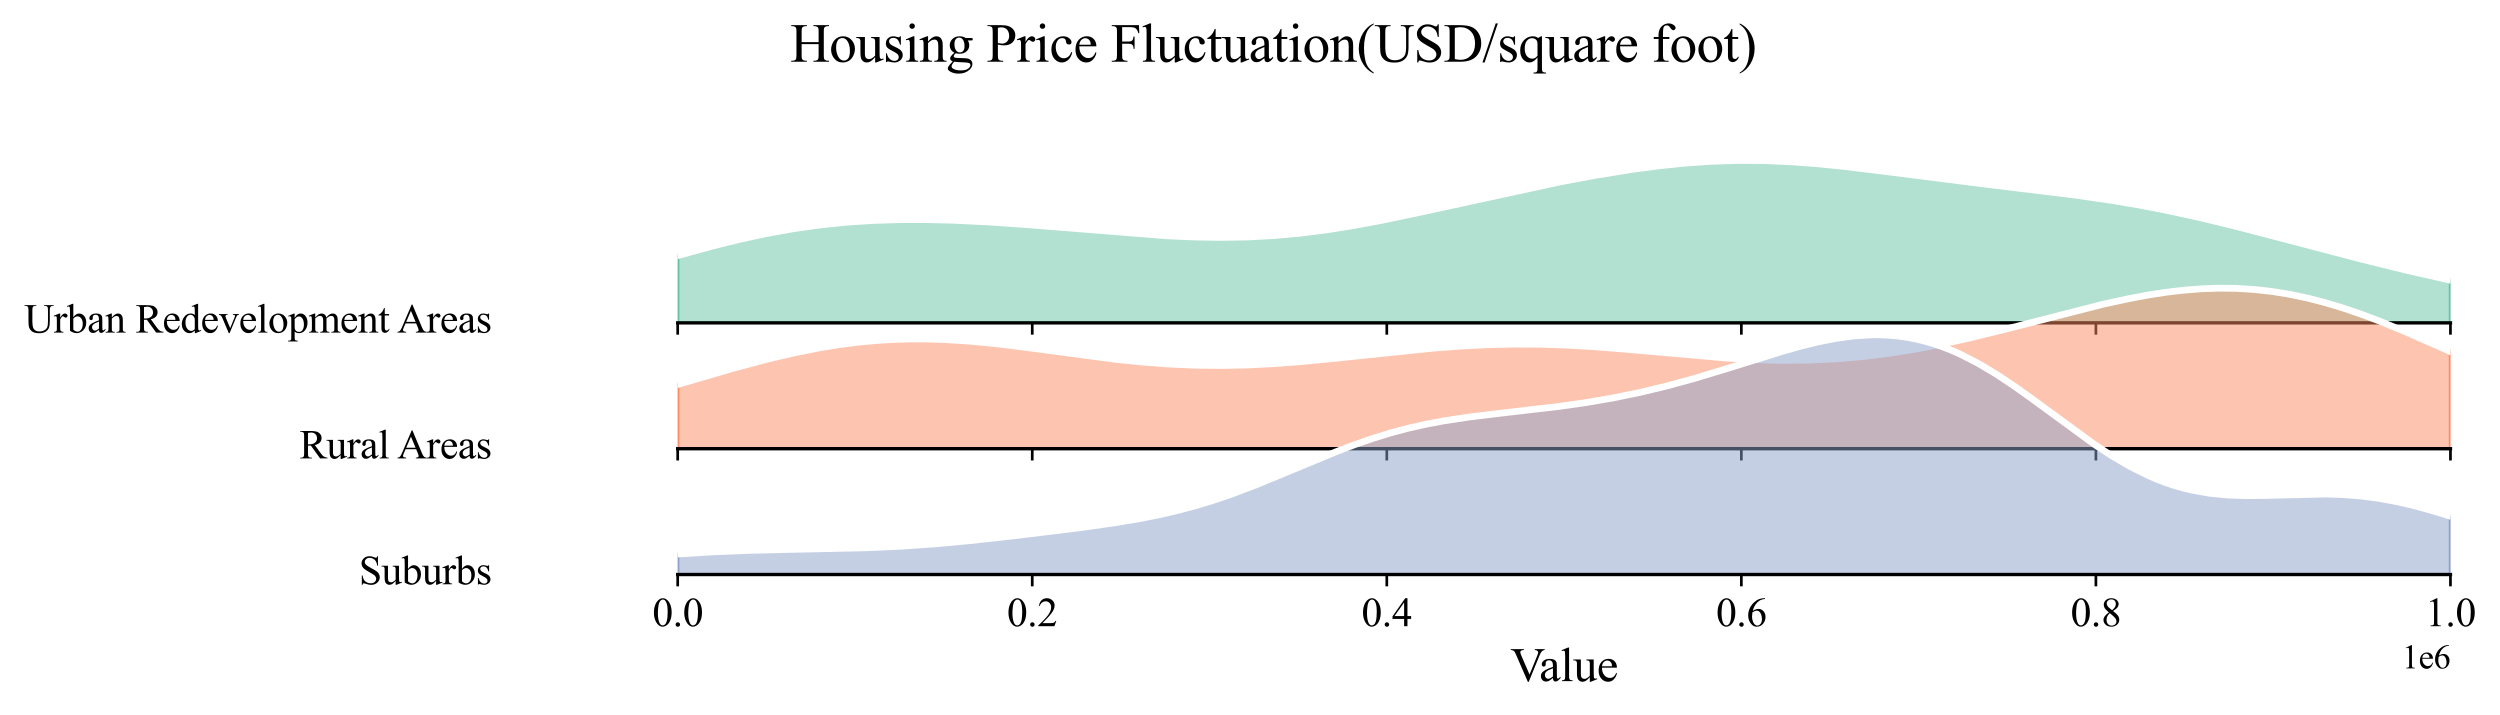 <?xml version="1.0" encoding="utf-8" standalone="no"?>
<!DOCTYPE svg PUBLIC "-//W3C//DTD SVG 1.1//EN"
  "http://www.w3.org/Graphics/SVG/1.1/DTD/svg11.dtd">
<svg xmlns:xlink="http://www.w3.org/1999/xlink" width="741.66pt" height="212.255pt" viewBox="0 0 741.66 212.255" xmlns="http://www.w3.org/2000/svg" version="1.1">
 <defs>
  <style type="text/css">*{stroke-linejoin: round; stroke-linecap: butt}</style>
 </defs>
 <g id="figure_1">
  <g id="patch_1">
   <path d="M 0 212.255 
L 741.66 212.255 
L 741.66 0 
L 0 0 
z
" style="fill: #ffffff"/>
  </g>
  <g id="axes_1">
   <g id="patch_2">
    <path d="M 201.049 95.78 
L 726.96 95.78 
L 726.96 21.12 
L 201.049 21.12 
L 201.049 95.78 
z
" style="fill: none; opacity: 0"/>
   </g>
   <g id="FillBetweenPolyCollection_1">
    <defs>
     <path id="m1f52222d29" d="M 201.049 -136.422 
L 201.049 -116.475 
L 203.692 -116.475 
L 206.334 -116.475 
L 208.977 -116.475 
L 211.62 -116.475 
L 214.263 -116.475 
L 216.905 -116.475 
L 219.548 -116.475 
L 222.191 -116.475 
L 224.834 -116.475 
L 227.477 -116.475 
L 230.119 -116.475 
L 232.762 -116.475 
L 235.405 -116.475 
L 238.048 -116.475 
L 240.69 -116.475 
L 243.333 -116.475 
L 245.976 -116.475 
L 248.619 -116.475 
L 251.261 -116.475 
L 253.904 -116.475 
L 256.547 -116.475 
L 259.19 -116.475 
L 261.833 -116.475 
L 264.475 -116.475 
L 267.118 -116.475 
L 269.761 -116.475 
L 272.404 -116.475 
L 275.046 -116.475 
L 277.689 -116.475 
L 280.332 -116.475 
L 282.975 -116.475 
L 285.618 -116.475 
L 288.26 -116.475 
L 290.903 -116.475 
L 293.546 -116.475 
L 296.189 -116.475 
L 298.831 -116.475 
L 301.474 -116.475 
L 304.117 -116.475 
L 306.76 -116.475 
L 309.402 -116.475 
L 312.045 -116.475 
L 314.688 -116.475 
L 317.331 -116.475 
L 319.974 -116.475 
L 322.616 -116.475 
L 325.259 -116.475 
L 327.902 -116.475 
L 330.545 -116.475 
L 333.187 -116.475 
L 335.83 -116.475 
L 338.473 -116.475 
L 341.116 -116.475 
L 343.758 -116.475 
L 346.401 -116.475 
L 349.044 -116.475 
L 351.687 -116.475 
L 354.33 -116.475 
L 356.972 -116.475 
L 359.615 -116.475 
L 362.258 -116.475 
L 364.901 -116.475 
L 367.543 -116.475 
L 370.186 -116.475 
L 372.829 -116.475 
L 375.472 -116.475 
L 378.115 -116.475 
L 380.757 -116.475 
L 383.4 -116.475 
L 386.043 -116.475 
L 388.686 -116.475 
L 391.328 -116.475 
L 393.971 -116.475 
L 396.614 -116.475 
L 399.257 -116.475 
L 401.899 -116.475 
L 404.542 -116.475 
L 407.185 -116.475 
L 409.828 -116.475 
L 412.471 -116.475 
L 415.113 -116.475 
L 417.756 -116.475 
L 420.399 -116.475 
L 423.042 -116.475 
L 425.684 -116.475 
L 428.327 -116.475 
L 430.97 -116.475 
L 433.613 -116.475 
L 436.255 -116.475 
L 438.898 -116.475 
L 441.541 -116.475 
L 444.184 -116.475 
L 446.827 -116.475 
L 449.469 -116.475 
L 452.112 -116.475 
L 454.755 -116.475 
L 457.398 -116.475 
L 460.04 -116.475 
L 462.683 -116.475 
L 465.326 -116.475 
L 467.969 -116.475 
L 470.612 -116.475 
L 473.254 -116.475 
L 475.897 -116.475 
L 478.54 -116.475 
L 481.183 -116.475 
L 483.825 -116.475 
L 486.468 -116.475 
L 489.111 -116.475 
L 491.754 -116.475 
L 494.396 -116.475 
L 497.039 -116.475 
L 499.682 -116.475 
L 502.325 -116.475 
L 504.968 -116.475 
L 507.61 -116.475 
L 510.253 -116.475 
L 512.896 -116.475 
L 515.539 -116.475 
L 518.181 -116.475 
L 520.824 -116.475 
L 523.467 -116.475 
L 526.11 -116.475 
L 528.752 -116.475 
L 531.395 -116.475 
L 534.038 -116.475 
L 536.681 -116.475 
L 539.324 -116.475 
L 541.966 -116.475 
L 544.609 -116.475 
L 547.252 -116.475 
L 549.895 -116.475 
L 552.537 -116.475 
L 555.18 -116.475 
L 557.823 -116.475 
L 560.466 -116.475 
L 563.109 -116.475 
L 565.751 -116.475 
L 568.394 -116.475 
L 571.037 -116.475 
L 573.68 -116.475 
L 576.322 -116.475 
L 578.965 -116.475 
L 581.608 -116.475 
L 584.251 -116.475 
L 586.893 -116.475 
L 589.536 -116.475 
L 592.179 -116.475 
L 594.822 -116.475 
L 597.465 -116.475 
L 600.107 -116.475 
L 602.75 -116.475 
L 605.393 -116.475 
L 608.036 -116.475 
L 610.678 -116.475 
L 613.321 -116.475 
L 615.964 -116.475 
L 618.607 -116.475 
L 621.249 -116.475 
L 623.892 -116.475 
L 626.535 -116.475 
L 629.178 -116.475 
L 631.821 -116.475 
L 634.463 -116.475 
L 637.106 -116.475 
L 639.749 -116.475 
L 642.392 -116.475 
L 645.034 -116.475 
L 647.677 -116.475 
L 650.32 -116.475 
L 652.963 -116.475 
L 655.606 -116.475 
L 658.248 -116.475 
L 660.891 -116.475 
L 663.534 -116.475 
L 666.177 -116.475 
L 668.819 -116.475 
L 671.462 -116.475 
L 674.105 -116.475 
L 676.748 -116.475 
L 679.39 -116.475 
L 682.033 -116.475 
L 684.676 -116.475 
L 687.319 -116.475 
L 689.962 -116.475 
L 692.604 -116.475 
L 695.247 -116.475 
L 697.89 -116.475 
L 700.533 -116.475 
L 703.175 -116.475 
L 705.818 -116.475 
L 708.461 -116.475 
L 711.104 -116.475 
L 713.746 -116.475 
L 716.389 -116.475 
L 719.032 -116.475 
L 721.675 -116.475 
L 724.318 -116.475 
L 726.96 -116.475 
L 726.96 -129.118 
L 726.96 -129.118 
L 724.318 -129.696 
L 721.675 -130.286 
L 719.032 -130.886 
L 716.389 -131.498 
L 713.746 -132.119 
L 711.104 -132.751 
L 708.461 -133.392 
L 705.818 -134.042 
L 703.175 -134.702 
L 700.533 -135.37 
L 697.89 -136.046 
L 695.247 -136.728 
L 692.604 -137.417 
L 689.962 -138.111 
L 687.319 -138.809 
L 684.676 -139.511 
L 682.033 -140.214 
L 679.39 -140.917 
L 676.748 -141.619 
L 674.105 -142.319 
L 671.462 -143.014 
L 668.819 -143.704 
L 666.177 -144.386 
L 663.534 -145.058 
L 660.891 -145.72 
L 658.248 -146.37 
L 655.606 -147.005 
L 652.963 -147.625 
L 650.32 -148.229 
L 647.677 -148.814 
L 645.034 -149.381 
L 642.392 -149.929 
L 639.749 -150.456 
L 637.106 -150.964 
L 634.463 -151.451 
L 631.821 -151.918 
L 629.178 -152.365 
L 626.535 -152.793 
L 623.892 -153.203 
L 621.249 -153.596 
L 618.607 -153.973 
L 615.964 -154.336 
L 613.321 -154.686 
L 610.678 -155.025 
L 608.036 -155.355 
L 605.393 -155.677 
L 602.75 -155.994 
L 600.107 -156.307 
L 597.465 -156.618 
L 594.822 -156.928 
L 592.179 -157.239 
L 589.536 -157.553 
L 586.893 -157.869 
L 584.251 -158.19 
L 581.608 -158.514 
L 578.965 -158.844 
L 576.322 -159.178 
L 573.68 -159.517 
L 571.037 -159.859 
L 568.394 -160.204 
L 565.751 -160.55 
L 563.109 -160.896 
L 560.466 -161.241 
L 557.823 -161.581 
L 555.18 -161.916 
L 552.537 -162.242 
L 549.895 -162.557 
L 547.252 -162.86 
L 544.609 -163.147 
L 541.966 -163.415 
L 539.324 -163.664 
L 536.681 -163.889 
L 534.038 -164.089 
L 531.395 -164.263 
L 528.752 -164.407 
L 526.11 -164.521 
L 523.467 -164.604 
L 520.824 -164.654 
L 518.181 -164.67 
L 515.539 -164.652 
L 512.896 -164.601 
L 510.253 -164.515 
L 507.61 -164.395 
L 504.968 -164.242 
L 502.325 -164.057 
L 499.682 -163.84 
L 497.039 -163.593 
L 494.396 -163.316 
L 491.754 -163.012 
L 489.111 -162.682 
L 486.468 -162.327 
L 483.825 -161.949 
L 481.183 -161.549 
L 478.54 -161.129 
L 475.897 -160.69 
L 473.254 -160.234 
L 470.612 -159.761 
L 467.969 -159.274 
L 465.326 -158.772 
L 462.683 -158.258 
L 460.04 -157.732 
L 457.398 -157.195 
L 454.755 -156.648 
L 452.112 -156.092 
L 449.469 -155.528 
L 446.827 -154.956 
L 444.184 -154.378 
L 441.541 -153.794 
L 438.898 -153.206 
L 436.255 -152.615 
L 433.613 -152.022 
L 430.97 -151.429 
L 428.327 -150.837 
L 425.684 -150.248 
L 423.042 -149.663 
L 420.399 -149.085 
L 417.756 -148.515 
L 415.113 -147.956 
L 412.471 -147.41 
L 409.828 -146.878 
L 407.185 -146.364 
L 404.542 -145.869 
L 401.899 -145.395 
L 399.257 -144.945 
L 396.614 -144.52 
L 393.971 -144.122 
L 391.328 -143.753 
L 388.686 -143.414 
L 386.043 -143.107 
L 383.4 -142.831 
L 380.757 -142.589 
L 378.115 -142.38 
L 375.472 -142.205 
L 372.829 -142.062 
L 370.186 -141.953 
L 367.543 -141.877 
L 364.901 -141.832 
L 362.258 -141.818 
L 359.615 -141.832 
L 356.972 -141.875 
L 354.33 -141.943 
L 351.687 -142.036 
L 349.044 -142.151 
L 346.401 -142.287 
L 343.758 -142.441 
L 341.116 -142.611 
L 338.473 -142.796 
L 335.83 -142.993 
L 333.187 -143.201 
L 330.545 -143.417 
L 327.902 -143.639 
L 325.259 -143.866 
L 322.616 -144.096 
L 319.974 -144.328 
L 317.331 -144.559 
L 314.688 -144.788 
L 312.045 -145.014 
L 309.402 -145.235 
L 306.76 -145.45 
L 304.117 -145.658 
L 301.474 -145.857 
L 298.831 -146.047 
L 296.189 -146.225 
L 293.546 -146.392 
L 290.903 -146.544 
L 288.26 -146.682 
L 285.618 -146.804 
L 282.975 -146.909 
L 280.332 -146.995 
L 277.689 -147.061 
L 275.046 -147.106 
L 272.404 -147.129 
L 269.761 -147.127 
L 267.118 -147.1 
L 264.475 -147.047 
L 261.833 -146.966 
L 259.19 -146.856 
L 256.547 -146.716 
L 253.904 -146.545 
L 251.261 -146.342 
L 248.619 -146.106 
L 245.976 -145.836 
L 243.333 -145.533 
L 240.69 -145.195 
L 238.048 -144.822 
L 235.405 -144.415 
L 232.762 -143.974 
L 230.119 -143.499 
L 227.477 -142.992 
L 224.834 -142.452 
L 222.191 -141.882 
L 219.548 -141.282 
L 216.905 -140.655 
L 214.263 -140.001 
L 211.62 -139.324 
L 208.977 -138.625 
L 206.334 -137.906 
L 203.692 -137.171 
L 201.049 -136.422 
z
" style="stroke: #66c2a5"/>
    </defs>
    <g clip-path="url(#p71fb0a6dcf)">
     <use xlink:href="#m1f52222d29" x="0" y="212.255" style="fill: #66c2a5; fill-opacity: 0.5; stroke: #66c2a5"/>
    </g>
   </g>
   <g id="matplotlib.axis_1">
    <g id="xtick_1">
     <g id="line2d_1">
      <defs>
       <path id="me09e3927f4" d="M 0 0 
L 0 3.5 
" style="stroke: #000000; stroke-width: 0.8"/>
      </defs>
      <g>
       <use xlink:href="#me09e3927f4" x="201.049" y="95.78" style="stroke: #000000; stroke-width: 0.8"/>
      </g>
     </g>
    </g>
    <g id="xtick_2">
     <g id="line2d_2">
      <g>
       <use xlink:href="#me09e3927f4" x="306.231" y="95.78" style="stroke: #000000; stroke-width: 0.8"/>
      </g>
     </g>
    </g>
    <g id="xtick_3">
     <g id="line2d_3">
      <g>
       <use xlink:href="#me09e3927f4" x="411.413" y="95.78" style="stroke: #000000; stroke-width: 0.8"/>
      </g>
     </g>
    </g>
    <g id="xtick_4">
     <g id="line2d_4">
      <g>
       <use xlink:href="#me09e3927f4" x="516.596" y="95.78" style="stroke: #000000; stroke-width: 0.8"/>
      </g>
     </g>
    </g>
    <g id="xtick_5">
     <g id="line2d_5">
      <g>
       <use xlink:href="#me09e3927f4" x="621.778" y="95.78" style="stroke: #000000; stroke-width: 0.8"/>
      </g>
     </g>
    </g>
    <g id="xtick_6">
     <g id="line2d_6">
      <g>
       <use xlink:href="#me09e3927f4" x="726.96" y="95.78" style="stroke: #000000; stroke-width: 0.8"/>
      </g>
     </g>
    </g>
   </g>
   <g id="matplotlib.axis_2"/>
   <g id="line2d_7">
    <path d="M 201.049 75.834 
L 211.62 72.931 
L 219.548 70.973 
L 227.477 69.264 
L 235.405 67.84 
L 243.333 66.723 
L 251.261 65.913 
L 259.19 65.399 
L 267.118 65.155 
L 275.046 65.149 
L 282.975 65.346 
L 293.546 65.864 
L 306.76 66.805 
L 346.401 69.969 
L 354.33 70.312 
L 362.258 70.438 
L 370.186 70.302 
L 378.115 69.875 
L 386.043 69.149 
L 393.971 68.133 
L 401.899 66.86 
L 409.828 65.377 
L 420.399 63.17 
L 462.683 53.997 
L 473.254 52.021 
L 483.825 50.306 
L 491.754 49.243 
L 499.682 48.415 
L 507.61 47.86 
L 515.539 47.603 
L 523.467 47.651 
L 531.395 47.993 
L 539.324 48.592 
L 547.252 49.395 
L 560.466 51.015 
L 589.536 54.703 
L 615.964 57.919 
L 626.535 59.462 
L 634.463 60.804 
L 642.392 62.326 
L 652.963 64.63 
L 663.534 67.197 
L 679.39 71.338 
L 700.533 76.885 
L 713.746 80.136 
L 726.96 83.138 
L 726.96 83.138 
" clip-path="url(#p71fb0a6dcf)" style="fill: none; stroke: #ffffff; stroke-width: 2; stroke-linecap: square"/>
   </g>
   <g id="line2d_8">
    <path d="M 201.049 95.78 
L 726.96 95.78 
" style="fill: none; stroke: #000000; stroke-linecap: square"/>
   </g>
   <g id="text_1">
    <g id="patch_3">
     <path d="M 3.24 105.19 
L 149.788 105.19 
L 149.788 86.37 
L 3.24 86.37 
z
" style="fill: #ffffff; opacity: 0.5"/>
    </g>
    <!-- Urban Redevelopment Areas -->
    <g transform="translate(7.2 98.663) scale(0.12 -0.12)">
     <defs>
      <path id="TimesNewRomanPSMT-55" d="M 3053 4122 
L 3053 4238 
L 4553 4238 
L 4553 4122 
L 4394 4122 
Q 4144 4122 4009 3913 
Q 3944 3816 3944 3463 
L 3944 1744 
Q 3944 1106 3817 754 
Q 3691 403 3320 151 
Q 2950 -100 2313 -100 
Q 1619 -100 1259 140 
Q 900 381 750 788 
Q 650 1066 650 1831 
L 650 3488 
Q 650 3878 542 4000 
Q 434 4122 194 4122 
L 34 4122 
L 34 4238 
L 1866 4238 
L 1866 4122 
L 1703 4122 
Q 1441 4122 1328 3956 
Q 1250 3844 1250 3488 
L 1250 1641 
Q 1250 1394 1295 1075 
Q 1341 756 1459 578 
Q 1578 400 1801 284 
Q 2025 169 2350 169 
Q 2766 169 3094 350 
Q 3422 531 3542 814 
Q 3663 1097 3663 1772 
L 3663 3488 
Q 3663 3884 3575 3984 
Q 3453 4122 3213 4122 
L 3053 4122 
z
" transform="scale(0.016)"/>
      <path id="TimesNewRomanPSMT-72" d="M 1038 2947 
L 1038 2303 
Q 1397 2947 1775 2947 
Q 1947 2947 2059 2842 
Q 2172 2738 2172 2600 
Q 2172 2478 2090 2393 
Q 2009 2309 1897 2309 
Q 1788 2309 1652 2417 
Q 1516 2525 1450 2525 
Q 1394 2525 1328 2463 
Q 1188 2334 1038 2041 
L 1038 669 
Q 1038 431 1097 309 
Q 1138 225 1241 169 
Q 1344 113 1538 113 
L 1538 0 
L 72 0 
L 72 113 
Q 291 113 397 181 
Q 475 231 506 341 
Q 522 394 522 644 
L 522 1753 
Q 522 2253 501 2348 
Q 481 2444 426 2487 
Q 372 2531 291 2531 
Q 194 2531 72 2484 
L 41 2597 
L 906 2947 
L 1038 2947 
z
" transform="scale(0.016)"/>
      <path id="TimesNewRomanPSMT-62" d="M 984 2369 
Q 1400 2947 1881 2947 
Q 2322 2947 2650 2570 
Q 2978 2194 2978 1541 
Q 2978 778 2472 313 
Q 2038 -88 1503 -88 
Q 1253 -88 995 3 
Q 738 94 469 275 
L 469 3241 
Q 469 3728 445 3840 
Q 422 3953 372 3993 
Q 322 4034 247 4034 
Q 159 4034 28 3984 
L -16 4094 
L 844 4444 
L 984 4444 
L 984 2369 
z
M 984 2169 
L 984 456 
Q 1144 300 1314 220 
Q 1484 141 1663 141 
Q 1947 141 2192 453 
Q 2438 766 2438 1363 
Q 2438 1913 2192 2208 
Q 1947 2503 1634 2503 
Q 1469 2503 1303 2419 
Q 1178 2356 984 2169 
z
" transform="scale(0.016)"/>
      <path id="TimesNewRomanPSMT-61" d="M 1822 413 
Q 1381 72 1269 19 
Q 1100 -59 909 -59 
Q 613 -59 420 144 
Q 228 347 228 678 
Q 228 888 322 1041 
Q 450 1253 767 1440 
Q 1084 1628 1822 1897 
L 1822 2009 
Q 1822 2438 1686 2597 
Q 1550 2756 1291 2756 
Q 1094 2756 978 2650 
Q 859 2544 859 2406 
L 866 2225 
Q 866 2081 792 2003 
Q 719 1925 600 1925 
Q 484 1925 411 2006 
Q 338 2088 338 2228 
Q 338 2497 613 2722 
Q 888 2947 1384 2947 
Q 1766 2947 2009 2819 
Q 2194 2722 2281 2516 
Q 2338 2381 2338 1966 
L 2338 994 
Q 2338 584 2353 492 
Q 2369 400 2405 369 
Q 2441 338 2488 338 
Q 2538 338 2575 359 
Q 2641 400 2828 588 
L 2828 413 
Q 2478 -56 2159 -56 
Q 2006 -56 1915 50 
Q 1825 156 1822 413 
z
M 1822 616 
L 1822 1706 
Q 1350 1519 1213 1441 
Q 966 1303 859 1153 
Q 753 1003 753 825 
Q 753 600 887 451 
Q 1022 303 1197 303 
Q 1434 303 1822 616 
z
" transform="scale(0.016)"/>
      <path id="TimesNewRomanPSMT-6e" d="M 1034 2341 
Q 1538 2947 1994 2947 
Q 2228 2947 2397 2830 
Q 2566 2713 2666 2444 
Q 2734 2256 2734 1869 
L 2734 647 
Q 2734 375 2778 278 
Q 2813 200 2889 156 
Q 2966 113 3172 113 
L 3172 0 
L 1756 0 
L 1756 113 
L 1816 113 
Q 2016 113 2095 173 
Q 2175 234 2206 353 
Q 2219 400 2219 647 
L 2219 1819 
Q 2219 2209 2117 2386 
Q 2016 2563 1775 2563 
Q 1403 2563 1034 2156 
L 1034 647 
Q 1034 356 1069 288 
Q 1113 197 1189 155 
Q 1266 113 1500 113 
L 1500 0 
L 84 0 
L 84 113 
L 147 113 
Q 366 113 442 223 
Q 519 334 519 647 
L 519 1709 
Q 519 2225 495 2337 
Q 472 2450 423 2490 
Q 375 2531 294 2531 
Q 206 2531 84 2484 
L 38 2597 
L 900 2947 
L 1034 2947 
L 1034 2341 
z
" transform="scale(0.016)"/>
      <path id="TimesNewRomanPSMT-20" transform="scale(0.016)"/>
      <path id="TimesNewRomanPSMT-52" d="M 4325 0 
L 3194 0 
L 1759 1981 
Q 1600 1975 1500 1975 
Q 1459 1975 1412 1976 
Q 1366 1978 1316 1981 
L 1316 750 
Q 1316 350 1403 253 
Q 1522 116 1759 116 
L 1925 116 
L 1925 0 
L 109 0 
L 109 116 
L 269 116 
Q 538 116 653 291 
Q 719 388 719 750 
L 719 3488 
Q 719 3888 631 3984 
Q 509 4122 269 4122 
L 109 4122 
L 109 4238 
L 1653 4238 
Q 2328 4238 2648 4139 
Q 2969 4041 3192 3777 
Q 3416 3513 3416 3147 
Q 3416 2756 3161 2468 
Q 2906 2181 2372 2063 
L 3247 847 
Q 3547 428 3762 290 
Q 3978 153 4325 116 
L 4325 0 
z
M 1316 2178 
Q 1375 2178 1419 2176 
Q 1463 2175 1491 2175 
Q 2097 2175 2405 2437 
Q 2713 2700 2713 3106 
Q 2713 3503 2464 3751 
Q 2216 4000 1806 4000 
Q 1625 4000 1316 3941 
L 1316 2178 
z
" transform="scale(0.016)"/>
      <path id="TimesNewRomanPSMT-65" d="M 681 1784 
Q 678 1147 991 784 
Q 1303 422 1725 422 
Q 2006 422 2214 576 
Q 2422 731 2563 1106 
L 2659 1044 
Q 2594 616 2278 264 
Q 1963 -88 1488 -88 
Q 972 -88 605 314 
Q 238 716 238 1394 
Q 238 2128 614 2539 
Q 991 2950 1559 2950 
Q 2041 2950 2350 2633 
Q 2659 2316 2659 1784 
L 681 1784 
z
M 681 1966 
L 2006 1966 
Q 1991 2241 1941 2353 
Q 1863 2528 1708 2628 
Q 1553 2728 1384 2728 
Q 1125 2728 920 2526 
Q 716 2325 681 1966 
z
" transform="scale(0.016)"/>
      <path id="TimesNewRomanPSMT-64" d="M 2222 322 
Q 2013 103 1813 7 
Q 1613 -88 1381 -88 
Q 913 -88 563 304 
Q 213 697 213 1313 
Q 213 1928 600 2439 
Q 988 2950 1597 2950 
Q 1975 2950 2222 2709 
L 2222 3238 
Q 2222 3728 2198 3840 
Q 2175 3953 2125 3993 
Q 2075 4034 2000 4034 
Q 1919 4034 1784 3984 
L 1744 4094 
L 2597 4444 
L 2738 4444 
L 2738 1134 
Q 2738 631 2761 520 
Q 2784 409 2836 365 
Q 2888 322 2956 322 
Q 3041 322 3181 375 
L 3216 266 
L 2366 -88 
L 2222 -88 
L 2222 322 
z
M 2222 541 
L 2222 2016 
Q 2203 2228 2109 2403 
Q 2016 2578 1861 2667 
Q 1706 2756 1559 2756 
Q 1284 2756 1069 2509 
Q 784 2184 784 1559 
Q 784 928 1059 592 
Q 1334 256 1672 256 
Q 1956 256 2222 541 
z
" transform="scale(0.016)"/>
      <path id="TimesNewRomanPSMT-76" d="M 53 2863 
L 1400 2863 
L 1400 2747 
L 1313 2747 
Q 1191 2747 1127 2687 
Q 1063 2628 1063 2528 
Q 1063 2419 1128 2269 
L 1794 688 
L 2463 2328 
Q 2534 2503 2534 2594 
Q 2534 2638 2509 2666 
Q 2475 2713 2422 2730 
Q 2369 2747 2206 2747 
L 2206 2863 
L 3141 2863 
L 3141 2747 
Q 2978 2734 2916 2681 
Q 2806 2588 2719 2369 
L 1703 -88 
L 1575 -88 
L 553 2328 
Q 484 2497 421 2570 
Q 359 2644 263 2694 
Q 209 2722 53 2747 
L 53 2863 
z
" transform="scale(0.016)"/>
      <path id="TimesNewRomanPSMT-6c" d="M 1184 4444 
L 1184 647 
Q 1184 378 1223 290 
Q 1263 203 1344 158 
Q 1425 113 1647 113 
L 1647 0 
L 244 0 
L 244 113 
Q 441 113 512 153 
Q 584 194 625 287 
Q 666 381 666 647 
L 666 3247 
Q 666 3731 644 3842 
Q 622 3953 573 3993 
Q 525 4034 450 4034 
Q 369 4034 244 3984 
L 191 4094 
L 1044 4444 
L 1184 4444 
z
" transform="scale(0.016)"/>
      <path id="TimesNewRomanPSMT-6f" d="M 1600 2947 
Q 2250 2947 2644 2453 
Q 2978 2031 2978 1484 
Q 2978 1100 2793 706 
Q 2609 313 2286 112 
Q 1963 -88 1566 -88 
Q 919 -88 538 428 
Q 216 863 216 1403 
Q 216 1797 411 2186 
Q 606 2575 925 2761 
Q 1244 2947 1600 2947 
z
M 1503 2744 
Q 1338 2744 1170 2645 
Q 1003 2547 900 2300 
Q 797 2053 797 1666 
Q 797 1041 1045 587 
Q 1294 134 1700 134 
Q 2003 134 2200 384 
Q 2397 634 2397 1244 
Q 2397 2006 2069 2444 
Q 1847 2744 1503 2744 
z
" transform="scale(0.016)"/>
      <path id="TimesNewRomanPSMT-70" d="M -6 2578 
L 875 2934 
L 994 2934 
L 994 2266 
Q 1216 2644 1439 2795 
Q 1663 2947 1909 2947 
Q 2341 2947 2628 2609 
Q 2981 2197 2981 1534 
Q 2981 794 2556 309 
Q 2206 -88 1675 -88 
Q 1444 -88 1275 -22 
Q 1150 25 994 166 
L 994 -706 
Q 994 -1000 1030 -1079 
Q 1066 -1159 1155 -1206 
Q 1244 -1253 1478 -1253 
L 1478 -1369 
L -22 -1369 
L -22 -1253 
L 56 -1253 
Q 228 -1256 350 -1188 
Q 409 -1153 442 -1076 
Q 475 -1000 475 -688 
L 475 2019 
Q 475 2297 450 2372 
Q 425 2447 370 2484 
Q 316 2522 222 2522 
Q 147 2522 31 2478 
L -6 2578 
z
M 994 2081 
L 994 1013 
Q 994 666 1022 556 
Q 1066 375 1236 237 
Q 1406 100 1666 100 
Q 1978 100 2172 344 
Q 2425 663 2425 1241 
Q 2425 1897 2138 2250 
Q 1938 2494 1663 2494 
Q 1513 2494 1366 2419 
Q 1253 2363 994 2081 
z
" transform="scale(0.016)"/>
      <path id="TimesNewRomanPSMT-6d" d="M 1050 2338 
Q 1363 2650 1419 2697 
Q 1559 2816 1721 2881 
Q 1884 2947 2044 2947 
Q 2313 2947 2506 2790 
Q 2700 2634 2766 2338 
Q 3088 2713 3309 2830 
Q 3531 2947 3766 2947 
Q 3994 2947 4170 2830 
Q 4347 2713 4450 2447 
Q 4519 2266 4519 1878 
L 4519 647 
Q 4519 378 4559 278 
Q 4591 209 4675 161 
Q 4759 113 4950 113 
L 4950 0 
L 3538 0 
L 3538 113 
L 3597 113 
Q 3781 113 3884 184 
Q 3956 234 3988 344 
Q 4000 397 4000 647 
L 4000 1878 
Q 4000 2228 3916 2372 
Q 3794 2572 3525 2572 
Q 3359 2572 3192 2489 
Q 3025 2406 2788 2181 
L 2781 2147 
L 2788 2013 
L 2788 647 
Q 2788 353 2820 281 
Q 2853 209 2943 161 
Q 3034 113 3253 113 
L 3253 0 
L 1806 0 
L 1806 113 
Q 2044 113 2133 169 
Q 2222 225 2256 338 
Q 2272 391 2272 647 
L 2272 1878 
Q 2272 2228 2169 2381 
Q 2031 2581 1784 2581 
Q 1616 2581 1450 2491 
Q 1191 2353 1050 2181 
L 1050 647 
Q 1050 366 1089 281 
Q 1128 197 1204 155 
Q 1281 113 1516 113 
L 1516 0 
L 100 0 
L 100 113 
Q 297 113 375 155 
Q 453 197 493 289 
Q 534 381 534 647 
L 534 1741 
Q 534 2213 506 2350 
Q 484 2453 437 2492 
Q 391 2531 309 2531 
Q 222 2531 100 2484 
L 53 2597 
L 916 2947 
L 1050 2947 
L 1050 2338 
z
" transform="scale(0.016)"/>
      <path id="TimesNewRomanPSMT-74" d="M 1031 3803 
L 1031 2863 
L 1700 2863 
L 1700 2644 
L 1031 2644 
L 1031 788 
Q 1031 509 1111 412 
Q 1191 316 1316 316 
Q 1419 316 1516 380 
Q 1613 444 1666 569 
L 1788 569 
Q 1678 263 1478 108 
Q 1278 -47 1066 -47 
Q 922 -47 784 33 
Q 647 113 581 261 
Q 516 409 516 719 
L 516 2644 
L 63 2644 
L 63 2747 
Q 234 2816 414 2980 
Q 594 3144 734 3369 
Q 806 3488 934 3803 
L 1031 3803 
z
" transform="scale(0.016)"/>
      <path id="TimesNewRomanPSMT-41" d="M 2928 1419 
L 1288 1419 
L 1000 750 
Q 894 503 894 381 
Q 894 284 986 211 
Q 1078 138 1384 116 
L 1384 0 
L 50 0 
L 50 116 
Q 316 163 394 238 
Q 553 388 747 847 
L 2238 4334 
L 2347 4334 
L 3822 809 
Q 4000 384 4145 257 
Q 4291 131 4550 116 
L 4550 0 
L 2878 0 
L 2878 116 
Q 3131 128 3220 200 
Q 3309 272 3309 375 
Q 3309 513 3184 809 
L 2928 1419 
z
M 2841 1650 
L 2122 3363 
L 1384 1650 
L 2841 1650 
z
" transform="scale(0.016)"/>
      <path id="TimesNewRomanPSMT-73" d="M 2050 2947 
L 2050 1972 
L 1947 1972 
Q 1828 2431 1642 2597 
Q 1456 2763 1169 2763 
Q 950 2763 815 2647 
Q 681 2531 681 2391 
Q 681 2216 781 2091 
Q 878 1963 1175 1819 
L 1631 1597 
Q 2266 1288 2266 781 
Q 2266 391 1970 151 
Q 1675 -88 1309 -88 
Q 1047 -88 709 6 
Q 606 38 541 38 
Q 469 38 428 -44 
L 325 -44 
L 325 978 
L 428 978 
Q 516 541 762 319 
Q 1009 97 1316 97 
Q 1531 97 1667 223 
Q 1803 350 1803 528 
Q 1803 744 1651 891 
Q 1500 1038 1047 1263 
Q 594 1488 453 1669 
Q 313 1847 313 2119 
Q 313 2472 555 2709 
Q 797 2947 1181 2947 
Q 1350 2947 1591 2875 
Q 1750 2828 1803 2828 
Q 1853 2828 1881 2850 
Q 1909 2872 1947 2947 
L 2050 2947 
z
" transform="scale(0.016)"/>
     </defs>
     <use xlink:href="#TimesNewRomanPSMT-55"/>
     <use xlink:href="#TimesNewRomanPSMT-72" transform="translate(72.217 0)"/>
     <use xlink:href="#TimesNewRomanPSMT-62" transform="translate(105.518 0)"/>
     <use xlink:href="#TimesNewRomanPSMT-61" transform="translate(155.518 0)"/>
     <use xlink:href="#TimesNewRomanPSMT-6e" transform="translate(199.902 0)"/>
     <use xlink:href="#TimesNewRomanPSMT-20" transform="translate(249.902 0)"/>
     <use xlink:href="#TimesNewRomanPSMT-52" transform="translate(274.902 0)"/>
     <use xlink:href="#TimesNewRomanPSMT-65" transform="translate(341.602 0)"/>
     <use xlink:href="#TimesNewRomanPSMT-64" transform="translate(385.986 0)"/>
     <use xlink:href="#TimesNewRomanPSMT-65" transform="translate(435.986 0)"/>
     <use xlink:href="#TimesNewRomanPSMT-76" transform="translate(480.371 0)"/>
     <use xlink:href="#TimesNewRomanPSMT-65" transform="translate(530.371 0)"/>
     <use xlink:href="#TimesNewRomanPSMT-6c" transform="translate(574.756 0)"/>
     <use xlink:href="#TimesNewRomanPSMT-6f" transform="translate(602.539 0)"/>
     <use xlink:href="#TimesNewRomanPSMT-70" transform="translate(652.539 0)"/>
     <use xlink:href="#TimesNewRomanPSMT-6d" transform="translate(702.539 0)"/>
     <use xlink:href="#TimesNewRomanPSMT-65" transform="translate(780.322 0)"/>
     <use xlink:href="#TimesNewRomanPSMT-6e" transform="translate(824.707 0)"/>
     <use xlink:href="#TimesNewRomanPSMT-74" transform="translate(874.707 0)"/>
     <use xlink:href="#TimesNewRomanPSMT-20" transform="translate(902.49 0)"/>
     <use xlink:href="#TimesNewRomanPSMT-41" transform="translate(921.99 0)"/>
     <use xlink:href="#TimesNewRomanPSMT-72" transform="translate(994.207 0)"/>
     <use xlink:href="#TimesNewRomanPSMT-65" transform="translate(1027.508 0)"/>
     <use xlink:href="#TimesNewRomanPSMT-61" transform="translate(1071.893 0)"/>
     <use xlink:href="#TimesNewRomanPSMT-73" transform="translate(1116.277 0)"/>
    </g>
   </g>
  </g>
  <g id="axes_2">
   <g id="patch_4">
    <path d="M 201.049 133.11 
L 726.96 133.11 
L 726.96 58.45 
L 201.049 58.45 
L 201.049 133.11 
z
" style="fill: none; opacity: 0"/>
   </g>
   <g id="FillBetweenPolyCollection_2">
    <defs>
     <path id="mbf77dcaa00" d="M 201.049 -98.195 
L 201.049 -79.145 
L 203.692 -79.145 
L 206.334 -79.145 
L 208.977 -79.145 
L 211.62 -79.145 
L 214.263 -79.145 
L 216.905 -79.145 
L 219.548 -79.145 
L 222.191 -79.145 
L 224.834 -79.145 
L 227.477 -79.145 
L 230.119 -79.145 
L 232.762 -79.145 
L 235.405 -79.145 
L 238.048 -79.145 
L 240.69 -79.145 
L 243.333 -79.145 
L 245.976 -79.145 
L 248.619 -79.145 
L 251.261 -79.145 
L 253.904 -79.145 
L 256.547 -79.145 
L 259.19 -79.145 
L 261.833 -79.145 
L 264.475 -79.145 
L 267.118 -79.145 
L 269.761 -79.145 
L 272.404 -79.145 
L 275.046 -79.145 
L 277.689 -79.145 
L 280.332 -79.145 
L 282.975 -79.145 
L 285.618 -79.145 
L 288.26 -79.145 
L 290.903 -79.145 
L 293.546 -79.145 
L 296.189 -79.145 
L 298.831 -79.145 
L 301.474 -79.145 
L 304.117 -79.145 
L 306.76 -79.145 
L 309.402 -79.145 
L 312.045 -79.145 
L 314.688 -79.145 
L 317.331 -79.145 
L 319.974 -79.145 
L 322.616 -79.145 
L 325.259 -79.145 
L 327.902 -79.145 
L 330.545 -79.145 
L 333.187 -79.145 
L 335.83 -79.145 
L 338.473 -79.145 
L 341.116 -79.145 
L 343.758 -79.145 
L 346.401 -79.145 
L 349.044 -79.145 
L 351.687 -79.145 
L 354.33 -79.145 
L 356.972 -79.145 
L 359.615 -79.145 
L 362.258 -79.145 
L 364.901 -79.145 
L 367.543 -79.145 
L 370.186 -79.145 
L 372.829 -79.145 
L 375.472 -79.145 
L 378.115 -79.145 
L 380.757 -79.145 
L 383.4 -79.145 
L 386.043 -79.145 
L 388.686 -79.145 
L 391.328 -79.145 
L 393.971 -79.145 
L 396.614 -79.145 
L 399.257 -79.145 
L 401.899 -79.145 
L 404.542 -79.145 
L 407.185 -79.145 
L 409.828 -79.145 
L 412.471 -79.145 
L 415.113 -79.145 
L 417.756 -79.145 
L 420.399 -79.145 
L 423.042 -79.145 
L 425.684 -79.145 
L 428.327 -79.145 
L 430.97 -79.145 
L 433.613 -79.145 
L 436.255 -79.145 
L 438.898 -79.145 
L 441.541 -79.145 
L 444.184 -79.145 
L 446.827 -79.145 
L 449.469 -79.145 
L 452.112 -79.145 
L 454.755 -79.145 
L 457.398 -79.145 
L 460.04 -79.145 
L 462.683 -79.145 
L 465.326 -79.145 
L 467.969 -79.145 
L 470.612 -79.145 
L 473.254 -79.145 
L 475.897 -79.145 
L 478.54 -79.145 
L 481.183 -79.145 
L 483.825 -79.145 
L 486.468 -79.145 
L 489.111 -79.145 
L 491.754 -79.145 
L 494.396 -79.145 
L 497.039 -79.145 
L 499.682 -79.145 
L 502.325 -79.145 
L 504.968 -79.145 
L 507.61 -79.145 
L 510.253 -79.145 
L 512.896 -79.145 
L 515.539 -79.145 
L 518.181 -79.145 
L 520.824 -79.145 
L 523.467 -79.145 
L 526.11 -79.145 
L 528.752 -79.145 
L 531.395 -79.145 
L 534.038 -79.145 
L 536.681 -79.145 
L 539.324 -79.145 
L 541.966 -79.145 
L 544.609 -79.145 
L 547.252 -79.145 
L 549.895 -79.145 
L 552.537 -79.145 
L 555.18 -79.145 
L 557.823 -79.145 
L 560.466 -79.145 
L 563.109 -79.145 
L 565.751 -79.145 
L 568.394 -79.145 
L 571.037 -79.145 
L 573.68 -79.145 
L 576.322 -79.145 
L 578.965 -79.145 
L 581.608 -79.145 
L 584.251 -79.145 
L 586.893 -79.145 
L 589.536 -79.145 
L 592.179 -79.145 
L 594.822 -79.145 
L 597.465 -79.145 
L 600.107 -79.145 
L 602.75 -79.145 
L 605.393 -79.145 
L 608.036 -79.145 
L 610.678 -79.145 
L 613.321 -79.145 
L 615.964 -79.145 
L 618.607 -79.145 
L 621.249 -79.145 
L 623.892 -79.145 
L 626.535 -79.145 
L 629.178 -79.145 
L 631.821 -79.145 
L 634.463 -79.145 
L 637.106 -79.145 
L 639.749 -79.145 
L 642.392 -79.145 
L 645.034 -79.145 
L 647.677 -79.145 
L 650.32 -79.145 
L 652.963 -79.145 
L 655.606 -79.145 
L 658.248 -79.145 
L 660.891 -79.145 
L 663.534 -79.145 
L 666.177 -79.145 
L 668.819 -79.145 
L 671.462 -79.145 
L 674.105 -79.145 
L 676.748 -79.145 
L 679.39 -79.145 
L 682.033 -79.145 
L 684.676 -79.145 
L 687.319 -79.145 
L 689.962 -79.145 
L 692.604 -79.145 
L 695.247 -79.145 
L 697.89 -79.145 
L 700.533 -79.145 
L 703.175 -79.145 
L 705.818 -79.145 
L 708.461 -79.145 
L 711.104 -79.145 
L 713.746 -79.145 
L 716.389 -79.145 
L 719.032 -79.145 
L 721.675 -79.145 
L 724.318 -79.145 
L 726.96 -79.145 
L 726.96 -107.928 
L 726.96 -107.928 
L 724.318 -109.12 
L 721.675 -110.306 
L 719.032 -111.481 
L 716.389 -112.639 
L 713.746 -113.778 
L 711.104 -114.893 
L 708.461 -115.978 
L 705.818 -117.031 
L 703.175 -118.046 
L 700.533 -119.019 
L 697.89 -119.948 
L 695.247 -120.828 
L 692.604 -121.656 
L 689.962 -122.429 
L 687.319 -123.144 
L 684.676 -123.799 
L 682.033 -124.391 
L 679.39 -124.92 
L 676.748 -125.383 
L 674.105 -125.779 
L 671.462 -126.109 
L 668.819 -126.372 
L 666.177 -126.567 
L 663.534 -126.697 
L 660.891 -126.761 
L 658.248 -126.76 
L 655.606 -126.698 
L 652.963 -126.574 
L 650.32 -126.392 
L 647.677 -126.155 
L 645.034 -125.864 
L 642.392 -125.522 
L 639.749 -125.133 
L 637.106 -124.701 
L 634.463 -124.227 
L 631.821 -123.716 
L 629.178 -123.171 
L 626.535 -122.596 
L 623.892 -121.994 
L 621.249 -121.368 
L 618.607 -120.723 
L 615.964 -120.062 
L 613.321 -119.387 
L 610.678 -118.703 
L 608.036 -118.012 
L 605.393 -117.318 
L 602.75 -116.623 
L 600.107 -115.931 
L 597.465 -115.244 
L 594.822 -114.565 
L 592.179 -113.896 
L 589.536 -113.24 
L 586.893 -112.599 
L 584.251 -111.976 
L 581.608 -111.372 
L 578.965 -110.789 
L 576.322 -110.229 
L 573.68 -109.693 
L 571.037 -109.184 
L 568.394 -108.703 
L 565.751 -108.251 
L 563.109 -107.829 
L 560.466 -107.438 
L 557.823 -107.079 
L 555.18 -106.753 
L 552.537 -106.46 
L 549.895 -106.202 
L 547.252 -105.977 
L 544.609 -105.787 
L 541.966 -105.631 
L 539.324 -105.509 
L 536.681 -105.421 
L 534.038 -105.366 
L 531.395 -105.342 
L 528.752 -105.35 
L 526.11 -105.388 
L 523.467 -105.455 
L 520.824 -105.549 
L 518.181 -105.668 
L 515.539 -105.811 
L 512.896 -105.976 
L 510.253 -106.159 
L 507.61 -106.36 
L 504.968 -106.576 
L 502.325 -106.804 
L 499.682 -107.041 
L 497.039 -107.286 
L 494.396 -107.535 
L 491.754 -107.786 
L 489.111 -108.036 
L 486.468 -108.283 
L 483.825 -108.523 
L 481.183 -108.755 
L 478.54 -108.977 
L 475.897 -109.185 
L 473.254 -109.378 
L 470.612 -109.554 
L 467.969 -109.711 
L 465.326 -109.848 
L 462.683 -109.963 
L 460.04 -110.055 
L 457.398 -110.123 
L 454.755 -110.166 
L 452.112 -110.183 
L 449.469 -110.176 
L 446.827 -110.142 
L 444.184 -110.083 
L 441.541 -110 
L 438.898 -109.891 
L 436.255 -109.759 
L 433.613 -109.605 
L 430.97 -109.429 
L 428.327 -109.233 
L 425.684 -109.018 
L 423.042 -108.787 
L 420.399 -108.541 
L 417.756 -108.282 
L 415.113 -108.012 
L 412.471 -107.734 
L 409.828 -107.449 
L 407.185 -107.16 
L 404.542 -106.87 
L 401.899 -106.58 
L 399.257 -106.293 
L 396.614 -106.011 
L 393.971 -105.738 
L 391.328 -105.474 
L 388.686 -105.223 
L 386.043 -104.987 
L 383.4 -104.767 
L 380.757 -104.565 
L 378.115 -104.385 
L 375.472 -104.226 
L 372.829 -104.092 
L 370.186 -103.983 
L 367.543 -103.9 
L 364.901 -103.845 
L 362.258 -103.818 
L 359.615 -103.82 
L 356.972 -103.852 
L 354.33 -103.913 
L 351.687 -104.004 
L 349.044 -104.125 
L 346.401 -104.274 
L 343.758 -104.451 
L 341.116 -104.655 
L 338.473 -104.884 
L 335.83 -105.138 
L 333.187 -105.415 
L 330.545 -105.711 
L 327.902 -106.026 
L 325.259 -106.357 
L 322.616 -106.701 
L 319.974 -107.056 
L 317.331 -107.418 
L 314.688 -107.785 
L 312.045 -108.154 
L 309.402 -108.52 
L 306.76 -108.882 
L 304.117 -109.236 
L 301.474 -109.578 
L 298.831 -109.905 
L 296.189 -110.214 
L 293.546 -110.501 
L 290.903 -110.765 
L 288.26 -111.001 
L 285.618 -111.208 
L 282.975 -111.382 
L 280.332 -111.522 
L 277.689 -111.624 
L 275.046 -111.688 
L 272.404 -111.711 
L 269.761 -111.692 
L 267.118 -111.63 
L 264.475 -111.525 
L 261.833 -111.375 
L 259.19 -111.181 
L 256.547 -110.943 
L 253.904 -110.66 
L 251.261 -110.334 
L 248.619 -109.965 
L 245.976 -109.554 
L 243.333 -109.104 
L 240.69 -108.614 
L 238.048 -108.089 
L 235.405 -107.528 
L 232.762 -106.935 
L 230.119 -106.311 
L 227.477 -105.659 
L 224.834 -104.983 
L 222.191 -104.283 
L 219.548 -103.564 
L 216.905 -102.827 
L 214.263 -102.075 
L 211.62 -101.312 
L 208.977 -100.54 
L 206.334 -99.761 
L 203.692 -98.979 
L 201.049 -98.195 
z
" style="stroke: #fc8d62"/>
    </defs>
    <g clip-path="url(#p7c45013480)">
     <use xlink:href="#mbf77dcaa00" x="0" y="212.255" style="fill: #fc8d62; fill-opacity: 0.5; stroke: #fc8d62"/>
    </g>
   </g>
   <g id="matplotlib.axis_3">
    <g id="xtick_7">
     <g id="line2d_9">
      <g>
       <use xlink:href="#me09e3927f4" x="201.049" y="133.11" style="stroke: #000000; stroke-width: 0.8"/>
      </g>
     </g>
    </g>
    <g id="xtick_8">
     <g id="line2d_10">
      <g>
       <use xlink:href="#me09e3927f4" x="306.231" y="133.11" style="stroke: #000000; stroke-width: 0.8"/>
      </g>
     </g>
    </g>
    <g id="xtick_9">
     <g id="line2d_11">
      <g>
       <use xlink:href="#me09e3927f4" x="411.413" y="133.11" style="stroke: #000000; stroke-width: 0.8"/>
      </g>
     </g>
    </g>
    <g id="xtick_10">
     <g id="line2d_12">
      <g>
       <use xlink:href="#me09e3927f4" x="516.596" y="133.11" style="stroke: #000000; stroke-width: 0.8"/>
      </g>
     </g>
    </g>
    <g id="xtick_11">
     <g id="line2d_13">
      <g>
       <use xlink:href="#me09e3927f4" x="621.778" y="133.11" style="stroke: #000000; stroke-width: 0.8"/>
      </g>
     </g>
    </g>
    <g id="xtick_12">
     <g id="line2d_14">
      <g>
       <use xlink:href="#me09e3927f4" x="726.96" y="133.11" style="stroke: #000000; stroke-width: 0.8"/>
      </g>
     </g>
    </g>
   </g>
   <g id="matplotlib.axis_4"/>
   <g id="line2d_15">
    <path d="M 201.049 114.06 
L 216.905 109.428 
L 227.477 106.596 
L 235.405 104.727 
L 243.333 103.152 
L 248.619 102.291 
L 253.904 101.595 
L 259.19 101.074 
L 264.475 100.73 
L 269.761 100.563 
L 275.046 100.568 
L 280.332 100.734 
L 288.26 101.254 
L 296.189 102.042 
L 306.76 103.373 
L 330.545 106.544 
L 338.473 107.371 
L 346.401 107.982 
L 354.33 108.342 
L 362.258 108.438 
L 370.186 108.273 
L 378.115 107.871 
L 386.043 107.269 
L 396.614 106.244 
L 425.684 103.237 
L 433.613 102.651 
L 441.541 102.256 
L 449.469 102.08 
L 457.398 102.133 
L 465.326 102.407 
L 473.254 102.877 
L 483.825 103.732 
L 512.896 106.28 
L 520.824 106.706 
L 528.752 106.905 
L 536.681 106.834 
L 544.609 106.468 
L 552.537 105.795 
L 560.466 104.818 
L 568.394 103.552 
L 576.322 102.027 
L 584.251 100.28 
L 594.822 97.691 
L 623.892 90.261 
L 631.821 88.539 
L 637.106 87.555 
L 642.392 86.733 
L 647.677 86.101 
L 652.963 85.681 
L 658.248 85.495 
L 663.534 85.559 
L 668.819 85.884 
L 674.105 86.476 
L 679.39 87.335 
L 684.676 88.456 
L 689.962 89.826 
L 695.247 91.427 
L 700.533 93.236 
L 705.818 95.225 
L 713.746 98.477 
L 724.318 103.135 
L 726.96 104.328 
L 726.96 104.328 
" clip-path="url(#p7c45013480)" style="fill: none; stroke: #ffffff; stroke-width: 2; stroke-linecap: square"/>
   </g>
   <g id="line2d_16">
    <path d="M 201.049 133.11 
L 726.96 133.11 
" style="fill: none; stroke: #000000; stroke-linecap: square"/>
   </g>
   <g id="text_2">
    <g id="patch_5">
     <path d="M 84.881 142.52 
L 149.788 142.52 
L 149.788 123.7 
L 84.881 123.7 
z
" style="fill: #ffffff; opacity: 0.5"/>
    </g>
    <!-- Rural Areas -->
    <g transform="translate(88.841 135.993) scale(0.12 -0.12)">
     <defs>
      <path id="TimesNewRomanPSMT-75" d="M 2709 2863 
L 2709 1128 
Q 2709 631 2732 520 
Q 2756 409 2807 365 
Q 2859 322 2928 322 
Q 3025 322 3147 375 
L 3191 266 
L 2334 -88 
L 2194 -88 
L 2194 519 
Q 1825 119 1631 15 
Q 1438 -88 1222 -88 
Q 981 -88 804 51 
Q 628 191 559 409 
Q 491 628 491 1028 
L 491 2306 
Q 491 2509 447 2587 
Q 403 2666 317 2708 
Q 231 2750 6 2747 
L 6 2863 
L 1009 2863 
L 1009 947 
Q 1009 547 1148 422 
Q 1288 297 1484 297 
Q 1619 297 1789 381 
Q 1959 466 2194 703 
L 2194 2325 
Q 2194 2569 2105 2655 
Q 2016 2741 1734 2747 
L 1734 2863 
L 2709 2863 
z
" transform="scale(0.016)"/>
     </defs>
     <use xlink:href="#TimesNewRomanPSMT-52"/>
     <use xlink:href="#TimesNewRomanPSMT-75" transform="translate(66.699 0)"/>
     <use xlink:href="#TimesNewRomanPSMT-72" transform="translate(116.699 0)"/>
     <use xlink:href="#TimesNewRomanPSMT-61" transform="translate(150 0)"/>
     <use xlink:href="#TimesNewRomanPSMT-6c" transform="translate(194.385 0)"/>
     <use xlink:href="#TimesNewRomanPSMT-20" transform="translate(222.168 0)"/>
     <use xlink:href="#TimesNewRomanPSMT-41" transform="translate(241.668 0)"/>
     <use xlink:href="#TimesNewRomanPSMT-72" transform="translate(313.885 0)"/>
     <use xlink:href="#TimesNewRomanPSMT-65" transform="translate(347.186 0)"/>
     <use xlink:href="#TimesNewRomanPSMT-61" transform="translate(391.57 0)"/>
     <use xlink:href="#TimesNewRomanPSMT-73" transform="translate(435.955 0)"/>
    </g>
   </g>
  </g>
  <g id="axes_3">
   <g id="patch_6">
    <path d="M 201.049 170.44 
L 726.96 170.44 
L 726.96 95.78 
L 201.049 95.78 
L 201.049 170.44 
z
" style="fill: none; opacity: 0"/>
   </g>
   <g id="FillBetweenPolyCollection_3">
    <defs>
     <path id="mb35471009c" d="M 201.049 -47.903 
L 201.049 -41.815 
L 203.692 -41.815 
L 206.334 -41.815 
L 208.977 -41.815 
L 211.62 -41.815 
L 214.263 -41.815 
L 216.905 -41.815 
L 219.548 -41.815 
L 222.191 -41.815 
L 224.834 -41.815 
L 227.477 -41.815 
L 230.119 -41.815 
L 232.762 -41.815 
L 235.405 -41.815 
L 238.048 -41.815 
L 240.69 -41.815 
L 243.333 -41.815 
L 245.976 -41.815 
L 248.619 -41.815 
L 251.261 -41.815 
L 253.904 -41.815 
L 256.547 -41.815 
L 259.19 -41.815 
L 261.833 -41.815 
L 264.475 -41.815 
L 267.118 -41.815 
L 269.761 -41.815 
L 272.404 -41.815 
L 275.046 -41.815 
L 277.689 -41.815 
L 280.332 -41.815 
L 282.975 -41.815 
L 285.618 -41.815 
L 288.26 -41.815 
L 290.903 -41.815 
L 293.546 -41.815 
L 296.189 -41.815 
L 298.831 -41.815 
L 301.474 -41.815 
L 304.117 -41.815 
L 306.76 -41.815 
L 309.402 -41.815 
L 312.045 -41.815 
L 314.688 -41.815 
L 317.331 -41.815 
L 319.974 -41.815 
L 322.616 -41.815 
L 325.259 -41.815 
L 327.902 -41.815 
L 330.545 -41.815 
L 333.187 -41.815 
L 335.83 -41.815 
L 338.473 -41.815 
L 341.116 -41.815 
L 343.758 -41.815 
L 346.401 -41.815 
L 349.044 -41.815 
L 351.687 -41.815 
L 354.33 -41.815 
L 356.972 -41.815 
L 359.615 -41.815 
L 362.258 -41.815 
L 364.901 -41.815 
L 367.543 -41.815 
L 370.186 -41.815 
L 372.829 -41.815 
L 375.472 -41.815 
L 378.115 -41.815 
L 380.757 -41.815 
L 383.4 -41.815 
L 386.043 -41.815 
L 388.686 -41.815 
L 391.328 -41.815 
L 393.971 -41.815 
L 396.614 -41.815 
L 399.257 -41.815 
L 401.899 -41.815 
L 404.542 -41.815 
L 407.185 -41.815 
L 409.828 -41.815 
L 412.471 -41.815 
L 415.113 -41.815 
L 417.756 -41.815 
L 420.399 -41.815 
L 423.042 -41.815 
L 425.684 -41.815 
L 428.327 -41.815 
L 430.97 -41.815 
L 433.613 -41.815 
L 436.255 -41.815 
L 438.898 -41.815 
L 441.541 -41.815 
L 444.184 -41.815 
L 446.827 -41.815 
L 449.469 -41.815 
L 452.112 -41.815 
L 454.755 -41.815 
L 457.398 -41.815 
L 460.04 -41.815 
L 462.683 -41.815 
L 465.326 -41.815 
L 467.969 -41.815 
L 470.612 -41.815 
L 473.254 -41.815 
L 475.897 -41.815 
L 478.54 -41.815 
L 481.183 -41.815 
L 483.825 -41.815 
L 486.468 -41.815 
L 489.111 -41.815 
L 491.754 -41.815 
L 494.396 -41.815 
L 497.039 -41.815 
L 499.682 -41.815 
L 502.325 -41.815 
L 504.968 -41.815 
L 507.61 -41.815 
L 510.253 -41.815 
L 512.896 -41.815 
L 515.539 -41.815 
L 518.181 -41.815 
L 520.824 -41.815 
L 523.467 -41.815 
L 526.11 -41.815 
L 528.752 -41.815 
L 531.395 -41.815 
L 534.038 -41.815 
L 536.681 -41.815 
L 539.324 -41.815 
L 541.966 -41.815 
L 544.609 -41.815 
L 547.252 -41.815 
L 549.895 -41.815 
L 552.537 -41.815 
L 555.18 -41.815 
L 557.823 -41.815 
L 560.466 -41.815 
L 563.109 -41.815 
L 565.751 -41.815 
L 568.394 -41.815 
L 571.037 -41.815 
L 573.68 -41.815 
L 576.322 -41.815 
L 578.965 -41.815 
L 581.608 -41.815 
L 584.251 -41.815 
L 586.893 -41.815 
L 589.536 -41.815 
L 592.179 -41.815 
L 594.822 -41.815 
L 597.465 -41.815 
L 600.107 -41.815 
L 602.75 -41.815 
L 605.393 -41.815 
L 608.036 -41.815 
L 610.678 -41.815 
L 613.321 -41.815 
L 615.964 -41.815 
L 618.607 -41.815 
L 621.249 -41.815 
L 623.892 -41.815 
L 626.535 -41.815 
L 629.178 -41.815 
L 631.821 -41.815 
L 634.463 -41.815 
L 637.106 -41.815 
L 639.749 -41.815 
L 642.392 -41.815 
L 645.034 -41.815 
L 647.677 -41.815 
L 650.32 -41.815 
L 652.963 -41.815 
L 655.606 -41.815 
L 658.248 -41.815 
L 660.891 -41.815 
L 663.534 -41.815 
L 666.177 -41.815 
L 668.819 -41.815 
L 671.462 -41.815 
L 674.105 -41.815 
L 676.748 -41.815 
L 679.39 -41.815 
L 682.033 -41.815 
L 684.676 -41.815 
L 687.319 -41.815 
L 689.962 -41.815 
L 692.604 -41.815 
L 695.247 -41.815 
L 697.89 -41.815 
L 700.533 -41.815 
L 703.175 -41.815 
L 705.818 -41.815 
L 708.461 -41.815 
L 711.104 -41.815 
L 713.746 -41.815 
L 716.389 -41.815 
L 719.032 -41.815 
L 721.675 -41.815 
L 724.318 -41.815 
L 726.96 -41.815 
L 726.96 -59.109 
L 726.96 -59.109 
L 724.318 -59.938 
L 721.675 -60.732 
L 719.032 -61.484 
L 716.389 -62.187 
L 713.746 -62.835 
L 711.104 -63.423 
L 708.461 -63.945 
L 705.818 -64.4 
L 703.175 -64.785 
L 700.533 -65.1 
L 697.89 -65.345 
L 695.247 -65.523 
L 692.604 -65.638 
L 689.962 -65.696 
L 687.319 -65.703 
L 684.676 -65.669 
L 682.033 -65.603 
L 679.39 -65.516 
L 676.748 -65.42 
L 674.105 -65.328 
L 671.462 -65.253 
L 668.819 -65.208 
L 666.177 -65.208 
L 663.534 -65.266 
L 660.891 -65.394 
L 658.248 -65.604 
L 655.606 -65.908 
L 652.963 -66.315 
L 650.32 -66.834 
L 647.677 -67.471 
L 645.034 -68.231 
L 642.392 -69.117 
L 639.749 -70.131 
L 637.106 -71.271 
L 634.463 -72.535 
L 631.821 -73.917 
L 629.178 -75.411 
L 626.535 -77.009 
L 623.892 -78.701 
L 621.249 -80.474 
L 618.607 -82.316 
L 615.964 -84.214 
L 613.321 -86.152 
L 610.678 -88.116 
L 608.036 -90.09 
L 605.393 -92.057 
L 602.75 -94.004 
L 600.107 -95.913 
L 597.465 -97.772 
L 594.822 -99.565 
L 592.179 -101.28 
L 589.536 -102.905 
L 586.893 -104.43 
L 584.251 -105.844 
L 581.608 -107.14 
L 578.965 -108.312 
L 576.322 -109.355 
L 573.68 -110.265 
L 571.037 -111.04 
L 568.394 -111.679 
L 565.751 -112.185 
L 563.109 -112.557 
L 560.466 -112.801 
L 557.823 -112.92 
L 555.18 -112.92 
L 552.537 -112.807 
L 549.895 -112.588 
L 547.252 -112.271 
L 544.609 -111.864 
L 541.966 -111.376 
L 539.324 -110.815 
L 536.681 -110.19 
L 534.038 -109.511 
L 531.395 -108.785 
L 528.752 -108.021 
L 526.11 -107.228 
L 523.467 -106.414 
L 520.824 -105.585 
L 518.181 -104.748 
L 515.539 -103.911 
L 512.896 -103.078 
L 510.253 -102.254 
L 507.61 -101.445 
L 504.968 -100.654 
L 502.325 -99.884 
L 499.682 -99.137 
L 497.039 -98.417 
L 494.396 -97.725 
L 491.754 -97.062 
L 489.111 -96.428 
L 486.468 -95.825 
L 483.825 -95.253 
L 481.183 -94.712 
L 478.54 -94.2 
L 475.897 -93.718 
L 473.254 -93.264 
L 470.612 -92.838 
L 467.969 -92.437 
L 465.326 -92.06 
L 462.683 -91.705 
L 460.04 -91.37 
L 457.398 -91.05 
L 454.755 -90.744 
L 452.112 -90.446 
L 449.469 -90.154 
L 446.827 -89.862 
L 444.184 -89.566 
L 441.541 -89.261 
L 438.898 -88.941 
L 436.255 -88.6 
L 433.613 -88.233 
L 430.97 -87.835 
L 428.327 -87.401 
L 425.684 -86.925 
L 423.042 -86.404 
L 420.399 -85.833 
L 417.756 -85.211 
L 415.113 -84.535 
L 412.471 -83.804 
L 409.828 -83.018 
L 407.185 -82.178 
L 404.542 -81.286 
L 401.899 -80.346 
L 399.257 -79.362 
L 396.614 -78.339 
L 393.971 -77.282 
L 391.328 -76.199 
L 388.686 -75.096 
L 386.043 -73.981 
L 383.4 -72.861 
L 380.757 -71.745 
L 378.115 -70.639 
L 375.472 -69.551 
L 372.829 -68.487 
L 370.186 -67.454 
L 367.543 -66.456 
L 364.901 -65.498 
L 362.258 -64.584 
L 359.615 -63.717 
L 356.972 -62.898 
L 354.33 -62.127 
L 351.687 -61.405 
L 349.044 -60.731 
L 346.401 -60.103 
L 343.758 -59.518 
L 341.116 -58.974 
L 338.473 -58.468 
L 335.83 -57.995 
L 333.187 -57.552 
L 330.545 -57.135 
L 327.902 -56.739 
L 325.259 -56.363 
L 322.616 -56.001 
L 319.974 -55.652 
L 317.331 -55.312 
L 314.688 -54.979 
L 312.045 -54.652 
L 309.402 -54.329 
L 306.76 -54.01 
L 304.117 -53.695 
L 301.474 -53.384 
L 298.831 -53.077 
L 296.189 -52.775 
L 293.546 -52.481 
L 290.903 -52.194 
L 288.26 -51.917 
L 285.618 -51.651 
L 282.975 -51.398 
L 280.332 -51.158 
L 277.689 -50.934 
L 275.046 -50.726 
L 272.404 -50.534 
L 269.761 -50.359 
L 267.118 -50.202 
L 264.475 -50.061 
L 261.833 -49.937 
L 259.19 -49.828 
L 256.547 -49.734 
L 253.904 -49.652 
L 251.261 -49.581 
L 248.619 -49.52 
L 245.976 -49.466 
L 243.333 -49.418 
L 240.69 -49.372 
L 238.048 -49.328 
L 235.405 -49.283 
L 232.762 -49.235 
L 230.119 -49.181 
L 227.477 -49.122 
L 224.834 -49.053 
L 222.191 -48.975 
L 219.548 -48.886 
L 216.905 -48.786 
L 214.263 -48.672 
L 211.62 -48.545 
L 208.977 -48.405 
L 206.334 -48.251 
L 203.692 -48.083 
L 201.049 -47.903 
z
" style="stroke: #8da0cb"/>
    </defs>
    <g clip-path="url(#p82279e9a90)">
     <use xlink:href="#mb35471009c" x="0" y="212.255" style="fill: #8da0cb; fill-opacity: 0.5; stroke: #8da0cb"/>
    </g>
   </g>
   <g id="matplotlib.axis_5">
    <g id="xtick_13">
     <g id="line2d_17">
      <g>
       <use xlink:href="#me09e3927f4" x="201.049" y="170.44" style="stroke: #000000; stroke-width: 0.8"/>
      </g>
     </g>
     <g id="text_3">
      <!-- 0.0 -->
      <g transform="translate(193.549 185.773) scale(0.12 -0.12)">
       <defs>
        <path id="TimesNewRomanPSMT-30" d="M 231 2094 
Q 231 2819 450 3342 
Q 669 3866 1031 4122 
Q 1313 4325 1613 4325 
Q 2100 4325 2488 3828 
Q 2972 3213 2972 2159 
Q 2972 1422 2759 906 
Q 2547 391 2217 158 
Q 1888 -75 1581 -75 
Q 975 -75 572 641 
Q 231 1244 231 2094 
z
M 844 2016 
Q 844 1141 1059 588 
Q 1238 122 1591 122 
Q 1759 122 1940 273 
Q 2122 425 2216 781 
Q 2359 1319 2359 2297 
Q 2359 3022 2209 3506 
Q 2097 3866 1919 4016 
Q 1791 4119 1609 4119 
Q 1397 4119 1231 3928 
Q 1006 3669 925 3112 
Q 844 2556 844 2016 
z
" transform="scale(0.016)"/>
        <path id="TimesNewRomanPSMT-2e" d="M 800 606 
Q 947 606 1047 504 
Q 1147 403 1147 259 
Q 1147 116 1045 14 
Q 944 -88 800 -88 
Q 656 -88 554 14 
Q 453 116 453 259 
Q 453 406 554 506 
Q 656 606 800 606 
z
" transform="scale(0.016)"/>
       </defs>
       <use xlink:href="#TimesNewRomanPSMT-30"/>
       <use xlink:href="#TimesNewRomanPSMT-2e" transform="translate(50 0)"/>
       <use xlink:href="#TimesNewRomanPSMT-30" transform="translate(75 0)"/>
      </g>
     </g>
    </g>
    <g id="xtick_14">
     <g id="line2d_18">
      <g>
       <use xlink:href="#me09e3927f4" x="306.231" y="170.44" style="stroke: #000000; stroke-width: 0.8"/>
      </g>
     </g>
     <g id="text_4">
      <!-- 0.2 -->
      <g transform="translate(298.731 185.773) scale(0.12 -0.12)">
       <defs>
        <path id="TimesNewRomanPSMT-32" d="M 2934 816 
L 2638 0 
L 138 0 
L 138 116 
Q 1241 1122 1691 1759 
Q 2141 2397 2141 2925 
Q 2141 3328 1894 3587 
Q 1647 3847 1303 3847 
Q 991 3847 742 3664 
Q 494 3481 375 3128 
L 259 3128 
Q 338 3706 661 4015 
Q 984 4325 1469 4325 
Q 1984 4325 2329 3994 
Q 2675 3663 2675 3213 
Q 2675 2891 2525 2569 
Q 2294 2063 1775 1497 
Q 997 647 803 472 
L 1909 472 
Q 2247 472 2383 497 
Q 2519 522 2628 598 
Q 2738 675 2819 816 
L 2934 816 
z
" transform="scale(0.016)"/>
       </defs>
       <use xlink:href="#TimesNewRomanPSMT-30"/>
       <use xlink:href="#TimesNewRomanPSMT-2e" transform="translate(50 0)"/>
       <use xlink:href="#TimesNewRomanPSMT-32" transform="translate(75 0)"/>
      </g>
     </g>
    </g>
    <g id="xtick_15">
     <g id="line2d_19">
      <g>
       <use xlink:href="#me09e3927f4" x="411.413" y="170.44" style="stroke: #000000; stroke-width: 0.8"/>
      </g>
     </g>
     <g id="text_5">
      <!-- 0.4 -->
      <g transform="translate(403.913 185.773) scale(0.12 -0.12)">
       <defs>
        <path id="TimesNewRomanPSMT-34" d="M 2978 1563 
L 2978 1119 
L 2409 1119 
L 2409 0 
L 1894 0 
L 1894 1119 
L 100 1119 
L 100 1519 
L 2066 4325 
L 2409 4325 
L 2409 1563 
L 2978 1563 
z
M 1894 1563 
L 1894 3666 
L 406 1563 
L 1894 1563 
z
" transform="scale(0.016)"/>
       </defs>
       <use xlink:href="#TimesNewRomanPSMT-30"/>
       <use xlink:href="#TimesNewRomanPSMT-2e" transform="translate(50 0)"/>
       <use xlink:href="#TimesNewRomanPSMT-34" transform="translate(75 0)"/>
      </g>
     </g>
    </g>
    <g id="xtick_16">
     <g id="line2d_20">
      <g>
       <use xlink:href="#me09e3927f4" x="516.596" y="170.44" style="stroke: #000000; stroke-width: 0.8"/>
      </g>
     </g>
     <g id="text_6">
      <!-- 0.6 -->
      <g transform="translate(509.096 185.773) scale(0.12 -0.12)">
       <defs>
        <path id="TimesNewRomanPSMT-36" d="M 2869 4325 
L 2869 4209 
Q 2456 4169 2195 4045 
Q 1934 3922 1679 3669 
Q 1425 3416 1258 3105 
Q 1091 2794 978 2366 
Q 1428 2675 1881 2675 
Q 2316 2675 2634 2325 
Q 2953 1975 2953 1425 
Q 2953 894 2631 456 
Q 2244 -75 1606 -75 
Q 1172 -75 869 213 
Q 275 772 275 1663 
Q 275 2231 503 2743 
Q 731 3256 1154 3653 
Q 1578 4050 1965 4187 
Q 2353 4325 2688 4325 
L 2869 4325 
z
M 925 2138 
Q 869 1716 869 1456 
Q 869 1156 980 804 
Q 1091 453 1309 247 
Q 1469 100 1697 100 
Q 1969 100 2183 356 
Q 2397 613 2397 1088 
Q 2397 1622 2184 2012 
Q 1972 2403 1581 2403 
Q 1463 2403 1327 2353 
Q 1191 2303 925 2138 
z
" transform="scale(0.016)"/>
       </defs>
       <use xlink:href="#TimesNewRomanPSMT-30"/>
       <use xlink:href="#TimesNewRomanPSMT-2e" transform="translate(50 0)"/>
       <use xlink:href="#TimesNewRomanPSMT-36" transform="translate(75 0)"/>
      </g>
     </g>
    </g>
    <g id="xtick_17">
     <g id="line2d_21">
      <g>
       <use xlink:href="#me09e3927f4" x="621.778" y="170.44" style="stroke: #000000; stroke-width: 0.8"/>
      </g>
     </g>
     <g id="text_7">
      <!-- 0.8 -->
      <g transform="translate(614.278 185.773) scale(0.12 -0.12)">
       <defs>
        <path id="TimesNewRomanPSMT-38" d="M 1228 2134 
Q 725 2547 579 2797 
Q 434 3047 434 3316 
Q 434 3728 753 4026 
Q 1072 4325 1600 4325 
Q 2113 4325 2425 4047 
Q 2738 3769 2738 3413 
Q 2738 3175 2569 2928 
Q 2400 2681 1866 2347 
Q 2416 1922 2594 1678 
Q 2831 1359 2831 1006 
Q 2831 559 2490 242 
Q 2150 -75 1597 -75 
Q 994 -75 656 303 
Q 388 606 388 966 
Q 388 1247 577 1523 
Q 766 1800 1228 2134 
z
M 1719 2469 
Q 2094 2806 2194 3001 
Q 2294 3197 2294 3444 
Q 2294 3772 2109 3958 
Q 1925 4144 1606 4144 
Q 1288 4144 1088 3959 
Q 888 3775 888 3528 
Q 888 3366 970 3203 
Q 1053 3041 1206 2894 
L 1719 2469 
z
M 1375 2016 
Q 1116 1797 991 1539 
Q 866 1281 866 981 
Q 866 578 1086 336 
Q 1306 94 1647 94 
Q 1984 94 2187 284 
Q 2391 475 2391 747 
Q 2391 972 2272 1150 
Q 2050 1481 1375 2016 
z
" transform="scale(0.016)"/>
       </defs>
       <use xlink:href="#TimesNewRomanPSMT-30"/>
       <use xlink:href="#TimesNewRomanPSMT-2e" transform="translate(50 0)"/>
       <use xlink:href="#TimesNewRomanPSMT-38" transform="translate(75 0)"/>
      </g>
     </g>
    </g>
    <g id="xtick_18">
     <g id="line2d_22">
      <g>
       <use xlink:href="#me09e3927f4" x="726.96" y="170.44" style="stroke: #000000; stroke-width: 0.8"/>
      </g>
     </g>
     <g id="text_8">
      <!-- 1.0 -->
      <g transform="translate(719.46 185.773) scale(0.12 -0.12)">
       <defs>
        <path id="TimesNewRomanPSMT-31" d="M 750 3822 
L 1781 4325 
L 1884 4325 
L 1884 747 
Q 1884 391 1914 303 
Q 1944 216 2037 169 
Q 2131 122 2419 116 
L 2419 0 
L 825 0 
L 825 116 
Q 1125 122 1212 167 
Q 1300 213 1334 289 
Q 1369 366 1369 747 
L 1369 3034 
Q 1369 3497 1338 3628 
Q 1316 3728 1258 3775 
Q 1200 3822 1119 3822 
Q 1003 3822 797 3725 
L 750 3822 
z
" transform="scale(0.016)"/>
       </defs>
       <use xlink:href="#TimesNewRomanPSMT-31"/>
       <use xlink:href="#TimesNewRomanPSMT-2e" transform="translate(50 0)"/>
       <use xlink:href="#TimesNewRomanPSMT-30" transform="translate(75 0)"/>
      </g>
     </g>
    </g>
    <g id="text_9">
     <!-- Value -->
     <g transform="translate(448.069 202.061) scale(0.14 -0.14)">
      <defs>
       <path id="TimesNewRomanPSMT-56" d="M 4544 4238 
L 4544 4122 
Q 4319 4081 4203 3978 
Q 4038 3825 3909 3509 
L 2431 -97 
L 2316 -97 
L 728 3556 
Q 606 3838 556 3900 
Q 478 3997 364 4051 
Q 250 4106 56 4122 
L 56 4238 
L 1788 4238 
L 1788 4122 
Q 1494 4094 1406 4022 
Q 1319 3950 1319 3838 
Q 1319 3681 1463 3350 
L 2541 866 
L 3541 3319 
Q 3688 3681 3688 3822 
Q 3688 3913 3597 3995 
Q 3506 4078 3291 4113 
Q 3275 4116 3238 4122 
L 3238 4238 
L 4544 4238 
z
" transform="scale(0.016)"/>
      </defs>
      <use xlink:href="#TimesNewRomanPSMT-56"/>
      <use xlink:href="#TimesNewRomanPSMT-61" transform="translate(61.092 0)"/>
      <use xlink:href="#TimesNewRomanPSMT-6c" transform="translate(105.477 0)"/>
      <use xlink:href="#TimesNewRomanPSMT-75" transform="translate(133.26 0)"/>
      <use xlink:href="#TimesNewRomanPSMT-65" transform="translate(183.26 0)"/>
     </g>
    </g>
    <g id="text_10">
     <!-- 1e6 -->
     <g transform="translate(712.521 198.283) scale(0.1 -0.1)">
      <use xlink:href="#TimesNewRomanPSMT-31"/>
      <use xlink:href="#TimesNewRomanPSMT-65" transform="translate(50 0)"/>
      <use xlink:href="#TimesNewRomanPSMT-36" transform="translate(94.385 0)"/>
     </g>
    </g>
   </g>
   <g id="matplotlib.axis_6"/>
   <g id="line2d_23">
    <path d="M 201.049 164.353 
L 211.62 163.71 
L 222.191 163.28 
L 235.405 162.972 
L 256.547 162.522 
L 267.118 162.054 
L 277.689 161.321 
L 288.26 160.338 
L 301.474 158.872 
L 319.974 156.603 
L 330.545 155.121 
L 338.473 153.788 
L 343.758 152.737 
L 349.044 151.524 
L 354.33 150.128 
L 359.615 148.538 
L 364.901 146.757 
L 372.829 143.768 
L 383.4 139.394 
L 396.614 133.917 
L 401.899 131.909 
L 407.185 130.078 
L 412.471 128.452 
L 417.756 127.044 
L 423.042 125.852 
L 428.327 124.855 
L 436.255 123.656 
L 446.827 122.393 
L 462.683 120.55 
L 470.612 119.418 
L 478.54 118.055 
L 486.468 116.43 
L 494.396 114.53 
L 502.325 112.372 
L 512.896 109.177 
L 528.752 104.234 
L 534.038 102.745 
L 539.324 101.44 
L 544.609 100.391 
L 549.895 99.667 
L 555.18 99.335 
L 557.823 99.335 
L 560.466 99.454 
L 563.109 99.698 
L 565.751 100.071 
L 568.394 100.576 
L 571.037 101.216 
L 573.68 101.991 
L 576.322 102.9 
L 578.965 103.943 
L 581.608 105.115 
L 586.893 107.826 
L 592.179 110.975 
L 597.465 114.483 
L 602.75 118.252 
L 621.249 131.782 
L 626.535 135.246 
L 631.821 138.338 
L 637.106 140.984 
L 639.749 142.124 
L 642.392 143.138 
L 645.034 144.024 
L 647.677 144.784 
L 650.32 145.421 
L 655.606 146.347 
L 660.891 146.861 
L 666.177 147.047 
L 671.462 147.003 
L 689.962 146.56 
L 695.247 146.733 
L 700.533 147.156 
L 705.818 147.855 
L 711.104 148.833 
L 716.389 150.068 
L 721.675 151.523 
L 726.96 153.146 
L 726.96 153.146 
" clip-path="url(#p82279e9a90)" style="fill: none; stroke: #ffffff; stroke-width: 2; stroke-linecap: square"/>
   </g>
   <g id="line2d_24">
    <path d="M 201.049 170.44 
L 726.96 170.44 
" style="fill: none; stroke: #000000; stroke-linecap: square"/>
   </g>
   <g id="text_11">
    <g id="patch_7">
     <path d="M 102.529 179.85 
L 149.788 179.85 
L 149.788 161.03 
L 102.529 161.03 
z
" style="fill: #ffffff; opacity: 0.5"/>
    </g>
    <!-- Suburbs -->
    <g transform="translate(106.489 173.323) scale(0.12 -0.12)">
     <defs>
      <path id="TimesNewRomanPSMT-53" d="M 2934 4334 
L 2934 2869 
L 2819 2869 
Q 2763 3291 2617 3541 
Q 2472 3791 2203 3937 
Q 1934 4084 1647 4084 
Q 1322 4084 1109 3886 
Q 897 3688 897 3434 
Q 897 3241 1031 3081 
Q 1225 2847 1953 2456 
Q 2547 2138 2764 1967 
Q 2981 1797 3098 1565 
Q 3216 1334 3216 1081 
Q 3216 600 2842 251 
Q 2469 -97 1881 -97 
Q 1697 -97 1534 -69 
Q 1438 -53 1133 45 
Q 828 144 747 144 
Q 669 144 623 97 
Q 578 50 556 -97 
L 441 -97 
L 441 1356 
L 556 1356 
Q 638 900 775 673 
Q 913 447 1195 297 
Q 1478 147 1816 147 
Q 2206 147 2432 353 
Q 2659 559 2659 841 
Q 2659 997 2573 1156 
Q 2488 1316 2306 1453 
Q 2184 1547 1640 1851 
Q 1097 2156 867 2337 
Q 638 2519 519 2737 
Q 400 2956 400 3219 
Q 400 3675 750 4004 
Q 1100 4334 1641 4334 
Q 1978 4334 2356 4169 
Q 2531 4091 2603 4091 
Q 2684 4091 2736 4139 
Q 2788 4188 2819 4334 
L 2934 4334 
z
" transform="scale(0.016)"/>
     </defs>
     <use xlink:href="#TimesNewRomanPSMT-53"/>
     <use xlink:href="#TimesNewRomanPSMT-75" transform="translate(55.615 0)"/>
     <use xlink:href="#TimesNewRomanPSMT-62" transform="translate(105.615 0)"/>
     <use xlink:href="#TimesNewRomanPSMT-75" transform="translate(155.615 0)"/>
     <use xlink:href="#TimesNewRomanPSMT-72" transform="translate(205.615 0)"/>
     <use xlink:href="#TimesNewRomanPSMT-62" transform="translate(238.916 0)"/>
     <use xlink:href="#TimesNewRomanPSMT-73" transform="translate(288.916 0)"/>
    </g>
   </g>
  </g>
  <g id="text_12">
   <!-- Housing Price Fluctuation(USD/square foot) -->
   <g transform="translate(234.448 18.31) scale(0.16 -0.16)">
    <defs>
     <path id="TimesNewRomanPSMT-48" d="M 1316 2272 
L 3284 2272 
L 3284 3484 
Q 3284 3809 3244 3913 
Q 3213 3991 3113 4047 
Q 2978 4122 2828 4122 
L 2678 4122 
L 2678 4238 
L 4491 4238 
L 4491 4122 
L 4341 4122 
Q 4191 4122 4056 4050 
Q 3956 4000 3920 3898 
Q 3884 3797 3884 3484 
L 3884 750 
Q 3884 428 3925 325 
Q 3956 247 4053 191 
Q 4191 116 4341 116 
L 4491 116 
L 4491 0 
L 2678 0 
L 2678 116 
L 2828 116 
Q 3088 116 3206 269 
Q 3284 369 3284 750 
L 3284 2041 
L 1316 2041 
L 1316 750 
Q 1316 428 1356 325 
Q 1388 247 1488 191 
Q 1622 116 1772 116 
L 1925 116 
L 1925 0 
L 109 0 
L 109 116 
L 259 116 
Q 522 116 641 269 
Q 716 369 716 750 
L 716 3484 
Q 716 3809 675 3913 
Q 644 3991 547 4047 
Q 409 4122 259 4122 
L 109 4122 
L 109 4238 
L 1925 4238 
L 1925 4122 
L 1772 4122 
Q 1622 4122 1488 4050 
Q 1391 4000 1353 3898 
Q 1316 3797 1316 3484 
L 1316 2272 
z
" transform="scale(0.016)"/>
     <path id="TimesNewRomanPSMT-69" d="M 928 4444 
Q 1059 4444 1151 4351 
Q 1244 4259 1244 4128 
Q 1244 3997 1151 3903 
Q 1059 3809 928 3809 
Q 797 3809 703 3903 
Q 609 3997 609 4128 
Q 609 4259 701 4351 
Q 794 4444 928 4444 
z
M 1188 2947 
L 1188 647 
Q 1188 378 1227 289 
Q 1266 200 1342 156 
Q 1419 113 1622 113 
L 1622 0 
L 231 0 
L 231 113 
Q 441 113 512 153 
Q 584 194 626 287 
Q 669 381 669 647 
L 669 1750 
Q 669 2216 641 2353 
Q 619 2453 572 2492 
Q 525 2531 444 2531 
Q 356 2531 231 2484 
L 188 2597 
L 1050 2947 
L 1188 2947 
z
" transform="scale(0.016)"/>
     <path id="TimesNewRomanPSMT-67" d="M 966 1044 
Q 703 1172 562 1401 
Q 422 1631 422 1909 
Q 422 2334 742 2640 
Q 1063 2947 1563 2947 
Q 1972 2947 2272 2747 
L 2878 2747 
Q 3013 2747 3034 2739 
Q 3056 2731 3066 2713 
Q 3084 2684 3084 2613 
Q 3084 2531 3069 2500 
Q 3059 2484 3036 2475 
Q 3013 2466 2878 2466 
L 2506 2466 
Q 2681 2241 2681 1891 
Q 2681 1491 2375 1206 
Q 2069 922 1553 922 
Q 1341 922 1119 984 
Q 981 866 932 777 
Q 884 688 884 625 
Q 884 572 936 522 
Q 988 472 1138 450 
Q 1225 438 1575 428 
Q 2219 413 2409 384 
Q 2700 344 2873 169 
Q 3047 -6 3047 -263 
Q 3047 -616 2716 -925 
Q 2228 -1381 1444 -1381 
Q 841 -1381 425 -1109 
Q 191 -953 191 -784 
Q 191 -709 225 -634 
Q 278 -519 444 -313 
Q 466 -284 763 25 
Q 600 122 533 198 
Q 466 275 466 372 
Q 466 481 555 628 
Q 644 775 966 1044 
z
M 1509 2797 
Q 1278 2797 1122 2612 
Q 966 2428 966 2047 
Q 966 1553 1178 1281 
Q 1341 1075 1591 1075 
Q 1828 1075 1981 1253 
Q 2134 1431 2134 1813 
Q 2134 2309 1919 2591 
Q 1759 2797 1509 2797 
z
M 934 0 
Q 788 -159 713 -296 
Q 638 -434 638 -550 
Q 638 -700 819 -813 
Q 1131 -1006 1722 -1006 
Q 2284 -1006 2551 -807 
Q 2819 -609 2819 -384 
Q 2819 -222 2659 -153 
Q 2497 -84 2016 -72 
Q 1313 -53 934 0 
z
" transform="scale(0.016)"/>
     <path id="TimesNewRomanPSMT-50" d="M 1313 1984 
L 1313 750 
Q 1313 350 1400 253 
Q 1519 116 1759 116 
L 1922 116 
L 1922 0 
L 106 0 
L 106 116 
L 266 116 
Q 534 116 650 291 
Q 713 388 713 750 
L 713 3488 
Q 713 3888 628 3984 
Q 506 4122 266 4122 
L 106 4122 
L 106 4238 
L 1659 4238 
Q 2228 4238 2556 4120 
Q 2884 4003 3109 3725 
Q 3334 3447 3334 3066 
Q 3334 2547 2992 2222 
Q 2650 1897 2025 1897 
Q 1872 1897 1694 1919 
Q 1516 1941 1313 1984 
z
M 1313 2163 
Q 1478 2131 1606 2115 
Q 1734 2100 1825 2100 
Q 2150 2100 2386 2351 
Q 2622 2603 2622 3003 
Q 2622 3278 2509 3514 
Q 2397 3750 2190 3867 
Q 1984 3984 1722 3984 
Q 1563 3984 1313 3925 
L 1313 2163 
z
" transform="scale(0.016)"/>
     <path id="TimesNewRomanPSMT-63" d="M 2631 1088 
Q 2516 522 2178 217 
Q 1841 -88 1431 -88 
Q 944 -88 581 321 
Q 219 731 219 1428 
Q 219 2103 620 2525 
Q 1022 2947 1584 2947 
Q 2006 2947 2278 2723 
Q 2550 2500 2550 2259 
Q 2550 2141 2473 2067 
Q 2397 1994 2259 1994 
Q 2075 1994 1981 2113 
Q 1928 2178 1911 2362 
Q 1894 2547 1784 2644 
Q 1675 2738 1481 2738 
Q 1169 2738 978 2506 
Q 725 2200 725 1697 
Q 725 1184 976 792 
Q 1228 400 1656 400 
Q 1963 400 2206 609 
Q 2378 753 2541 1131 
L 2631 1088 
z
" transform="scale(0.016)"/>
     <path id="TimesNewRomanPSMT-46" d="M 1309 4006 
L 1309 2341 
L 2081 2341 
Q 2347 2341 2470 2458 
Q 2594 2575 2634 2922 
L 2750 2922 
L 2750 1488 
L 2634 1488 
Q 2631 1734 2570 1850 
Q 2509 1966 2401 2023 
Q 2294 2081 2081 2081 
L 1309 2081 
L 1309 750 
Q 1309 428 1350 325 
Q 1381 247 1481 191 
Q 1619 116 1769 116 
L 1922 116 
L 1922 0 
L 103 0 
L 103 116 
L 253 116 
Q 516 116 634 269 
Q 709 369 709 750 
L 709 3488 
Q 709 3809 669 3913 
Q 638 3991 541 4047 
Q 406 4122 253 4122 
L 103 4122 
L 103 4238 
L 3256 4238 
L 3297 3306 
L 3188 3306 
Q 3106 3603 2998 3742 
Q 2891 3881 2733 3943 
Q 2575 4006 2244 4006 
L 1309 4006 
z
" transform="scale(0.016)"/>
     <path id="TimesNewRomanPSMT-28" d="M 1988 -1253 
L 1988 -1369 
Q 1516 -1131 1200 -813 
Q 750 -359 506 256 
Q 263 872 263 1534 
Q 263 2503 741 3301 
Q 1219 4100 1988 4444 
L 1988 4313 
Q 1603 4100 1356 3731 
Q 1109 3363 987 2797 
Q 866 2231 866 1616 
Q 866 947 969 400 
Q 1050 -31 1165 -292 
Q 1281 -553 1476 -793 
Q 1672 -1034 1988 -1253 
z
" transform="scale(0.016)"/>
     <path id="TimesNewRomanPSMT-44" d="M 109 0 
L 109 116 
L 269 116 
Q 538 116 650 288 
Q 719 391 719 750 
L 719 3488 
Q 719 3884 631 3984 
Q 509 4122 269 4122 
L 109 4122 
L 109 4238 
L 1834 4238 
Q 2784 4238 3279 4022 
Q 3775 3806 4076 3303 
Q 4378 2800 4378 2141 
Q 4378 1256 3841 663 
Q 3238 0 2003 0 
L 109 0 
z
M 1319 306 
Q 1716 219 1984 219 
Q 2709 219 3187 728 
Q 3666 1238 3666 2109 
Q 3666 2988 3187 3494 
Q 2709 4000 1959 4000 
Q 1678 4000 1319 3909 
L 1319 306 
z
" transform="scale(0.016)"/>
     <path id="TimesNewRomanPSMT-2f" d="M 1794 4444 
L 259 -88 
L 9 -88 
L 1544 4444 
L 1794 4444 
z
" transform="scale(0.016)"/>
     <path id="TimesNewRomanPSMT-71" d="M 2734 2947 
L 2734 -734 
Q 2734 -1009 2771 -1087 
Q 2809 -1166 2889 -1209 
Q 2969 -1253 3200 -1253 
L 3200 -1369 
L 1756 -1369 
L 1756 -1253 
L 1816 -1253 
Q 1991 -1253 2081 -1203 
Q 2144 -1169 2181 -1080 
Q 2219 -991 2219 -734 
L 2219 497 
Q 1934 159 1721 35 
Q 1509 -88 1281 -88 
Q 866 -88 539 290 
Q 213 669 213 1303 
Q 213 2031 644 2489 
Q 1075 2947 1684 2947 
Q 1863 2947 2013 2897 
Q 2163 2847 2281 2747 
Q 2463 2834 2628 2947 
L 2734 2947 
z
M 2219 694 
L 2219 2038 
Q 2219 2272 2158 2406 
Q 2097 2541 1940 2634 
Q 1784 2728 1588 2728 
Q 1238 2728 988 2431 
Q 738 2134 738 1531 
Q 738 953 992 653 
Q 1247 353 1606 353 
Q 1791 353 1934 433 
Q 2078 513 2219 694 
z
" transform="scale(0.016)"/>
     <path id="TimesNewRomanPSMT-66" d="M 1319 2638 
L 1319 756 
Q 1319 356 1406 250 
Q 1522 113 1716 113 
L 1975 113 
L 1975 0 
L 266 0 
L 266 113 
L 394 113 
Q 519 113 622 175 
Q 725 238 764 344 
Q 803 450 803 756 
L 803 2638 
L 247 2638 
L 247 2863 
L 803 2863 
L 803 3050 
Q 803 3478 940 3775 
Q 1078 4072 1361 4255 
Q 1644 4438 1997 4438 
Q 2325 4438 2600 4225 
Q 2781 4084 2781 3909 
Q 2781 3816 2700 3733 
Q 2619 3650 2525 3650 
Q 2453 3650 2373 3701 
Q 2294 3753 2178 3923 
Q 2063 4094 1966 4153 
Q 1869 4213 1750 4213 
Q 1606 4213 1506 4136 
Q 1406 4059 1362 3898 
Q 1319 3738 1319 3069 
L 1319 2863 
L 2056 2863 
L 2056 2638 
L 1319 2638 
z
" transform="scale(0.016)"/>
     <path id="TimesNewRomanPSMT-29" d="M 144 4313 
L 144 4444 
Q 619 4209 934 3891 
Q 1381 3434 1625 2820 
Q 1869 2206 1869 1541 
Q 1869 572 1392 -226 
Q 916 -1025 144 -1369 
L 144 -1253 
Q 528 -1038 776 -670 
Q 1025 -303 1145 264 
Q 1266 831 1266 1447 
Q 1266 2113 1163 2663 
Q 1084 3094 967 3353 
Q 850 3613 656 3853 
Q 463 4094 144 4313 
z
" transform="scale(0.016)"/>
    </defs>
    <use xlink:href="#TimesNewRomanPSMT-48"/>
    <use xlink:href="#TimesNewRomanPSMT-6f" transform="translate(72.217 0)"/>
    <use xlink:href="#TimesNewRomanPSMT-75" transform="translate(122.217 0)"/>
    <use xlink:href="#TimesNewRomanPSMT-73" transform="translate(172.217 0)"/>
    <use xlink:href="#TimesNewRomanPSMT-69" transform="translate(211.133 0)"/>
    <use xlink:href="#TimesNewRomanPSMT-6e" transform="translate(238.916 0)"/>
    <use xlink:href="#TimesNewRomanPSMT-67" transform="translate(288.916 0)"/>
    <use xlink:href="#TimesNewRomanPSMT-20" transform="translate(338.916 0)"/>
    <use xlink:href="#TimesNewRomanPSMT-50" transform="translate(363.916 0)"/>
    <use xlink:href="#TimesNewRomanPSMT-72" transform="translate(419.531 0)"/>
    <use xlink:href="#TimesNewRomanPSMT-69" transform="translate(452.832 0)"/>
    <use xlink:href="#TimesNewRomanPSMT-63" transform="translate(480.615 0)"/>
    <use xlink:href="#TimesNewRomanPSMT-65" transform="translate(525 0)"/>
    <use xlink:href="#TimesNewRomanPSMT-20" transform="translate(569.385 0)"/>
    <use xlink:href="#TimesNewRomanPSMT-46" transform="translate(594.385 0)"/>
    <use xlink:href="#TimesNewRomanPSMT-6c" transform="translate(650 0)"/>
    <use xlink:href="#TimesNewRomanPSMT-75" transform="translate(677.783 0)"/>
    <use xlink:href="#TimesNewRomanPSMT-63" transform="translate(727.783 0)"/>
    <use xlink:href="#TimesNewRomanPSMT-74" transform="translate(772.168 0)"/>
    <use xlink:href="#TimesNewRomanPSMT-75" transform="translate(799.951 0)"/>
    <use xlink:href="#TimesNewRomanPSMT-61" transform="translate(849.951 0)"/>
    <use xlink:href="#TimesNewRomanPSMT-74" transform="translate(894.336 0)"/>
    <use xlink:href="#TimesNewRomanPSMT-69" transform="translate(922.119 0)"/>
    <use xlink:href="#TimesNewRomanPSMT-6f" transform="translate(949.902 0)"/>
    <use xlink:href="#TimesNewRomanPSMT-6e" transform="translate(999.902 0)"/>
    <use xlink:href="#TimesNewRomanPSMT-28" transform="translate(1049.902 0)"/>
    <use xlink:href="#TimesNewRomanPSMT-55" transform="translate(1083.203 0)"/>
    <use xlink:href="#TimesNewRomanPSMT-53" transform="translate(1155.42 0)"/>
    <use xlink:href="#TimesNewRomanPSMT-44" transform="translate(1211.035 0)"/>
    <use xlink:href="#TimesNewRomanPSMT-2f" transform="translate(1283.252 0)"/>
    <use xlink:href="#TimesNewRomanPSMT-73" transform="translate(1311.035 0)"/>
    <use xlink:href="#TimesNewRomanPSMT-71" transform="translate(1349.951 0)"/>
    <use xlink:href="#TimesNewRomanPSMT-75" transform="translate(1399.951 0)"/>
    <use xlink:href="#TimesNewRomanPSMT-61" transform="translate(1449.951 0)"/>
    <use xlink:href="#TimesNewRomanPSMT-72" transform="translate(1494.336 0)"/>
    <use xlink:href="#TimesNewRomanPSMT-65" transform="translate(1527.637 0)"/>
    <use xlink:href="#TimesNewRomanPSMT-20" transform="translate(1572.021 0)"/>
    <use xlink:href="#TimesNewRomanPSMT-66" transform="translate(1597.021 0)"/>
    <use xlink:href="#TimesNewRomanPSMT-6f" transform="translate(1630.322 0)"/>
    <use xlink:href="#TimesNewRomanPSMT-6f" transform="translate(1680.322 0)"/>
    <use xlink:href="#TimesNewRomanPSMT-74" transform="translate(1730.322 0)"/>
    <use xlink:href="#TimesNewRomanPSMT-29" transform="translate(1758.105 0)"/>
   </g>
  </g>
 </g>
 <defs>
  <clipPath id="p71fb0a6dcf">
   <rect x="201.049" y="21.12" width="525.912" height="74.66"/>
  </clipPath>
  <clipPath id="p7c45013480">
   <rect x="201.049" y="58.45" width="525.912" height="74.66"/>
  </clipPath>
  <clipPath id="p82279e9a90">
   <rect x="201.049" y="95.78" width="525.912" height="74.66"/>
  </clipPath>
 </defs>
</svg>
